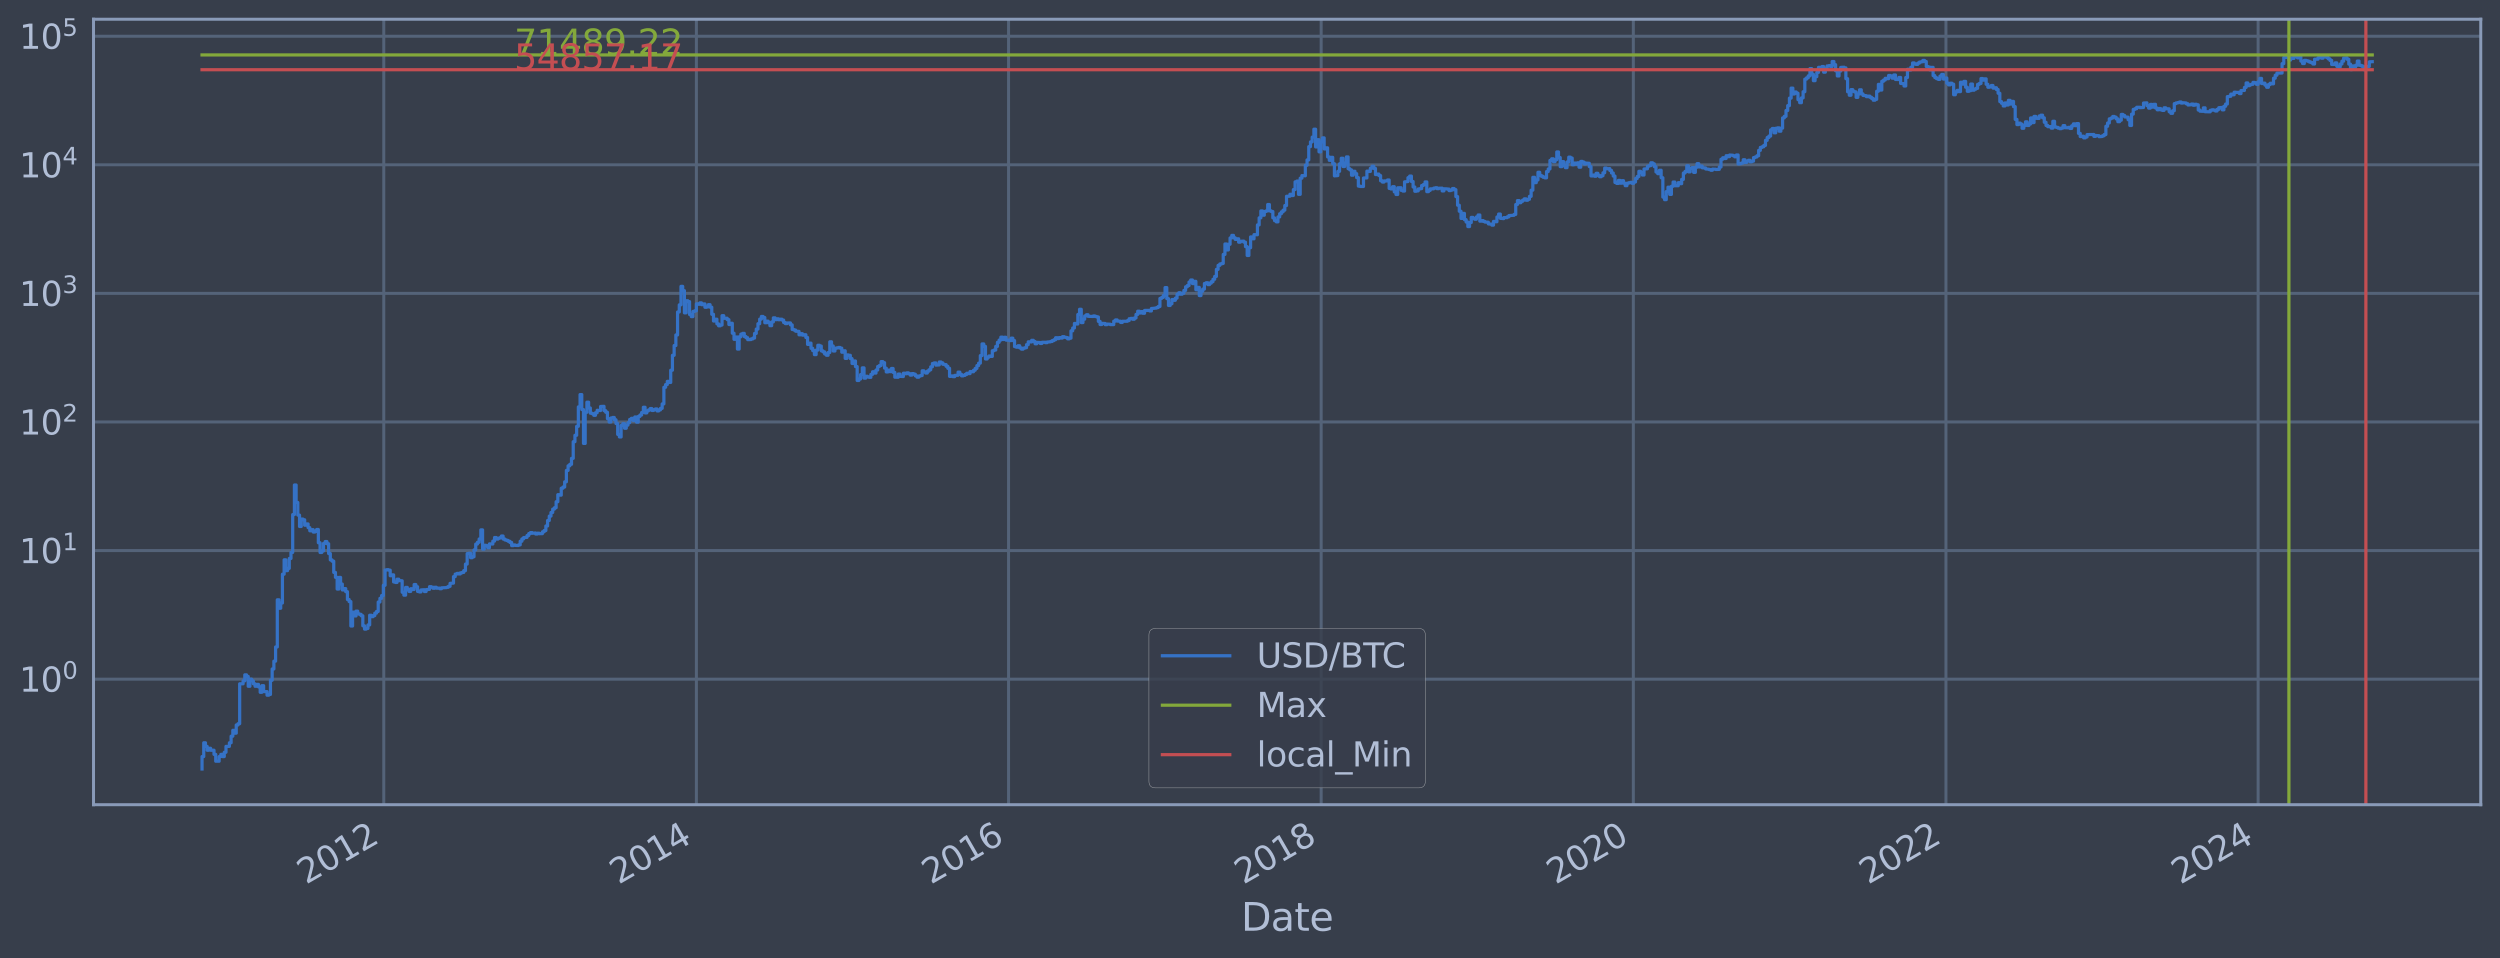 <?xml version="1.0" encoding="utf-8" standalone="no"?>
<!DOCTYPE svg PUBLIC "-//W3C//DTD SVG 1.1//EN"
  "http://www.w3.org/Graphics/SVG/1.1/DTD/svg11.dtd">
<svg xmlns:xlink="http://www.w3.org/1999/xlink" width="934.976pt" height="358.291pt" viewBox="0 0 934.976 358.291" xmlns="http://www.w3.org/2000/svg" version="1.1">
 <defs>
  <style type="text/css">*{stroke-linejoin: round; stroke-linecap: butt}</style>
 </defs>
 <g id="figure_1">
  <g id="patch_1">
   <path d="M 0 358.291 
L 934.976 358.291 
L 934.976 0 
L 0 0 
z
" style="fill: #373e4b"/>
  </g>
  <g id="axes_1">
   <g id="patch_2">
    <path d="M 34.976 300.96 
L 927.776 300.96 
L 927.776 7.2 
L 34.976 7.2 
z
" style="fill: #373e4b"/>
   </g>
   <g id="matplotlib.axis_1">
    <g id="xtick_1">
     <g id="line2d_1">
      <path d="M 143.529 300.96 
L 143.529 7.2 
" clip-path="url(#p65dc30f6a5)" style="fill: none; stroke: #546379; stroke-width: 1.12; stroke-linecap: square"/>
     </g>
     <g id="line2d_2"/>
     <g id="text_1">
      <!-- 2012 -->
      <g style="fill: #b1bed6" transform="translate(114.448 330.885) rotate(-30) scale(0.126 -0.126)">
       <defs>
        <path id="DejaVuSans-32" d="M 1228 531 
L 3431 531 
L 3431 0 
L 469 0 
L 469 531 
Q 828 903 1448 1529 
Q 2069 2156 2228 2338 
Q 2531 2678 2651 2914 
Q 2772 3150 2772 3378 
Q 2772 3750 2511 3984 
Q 2250 4219 1831 4219 
Q 1534 4219 1204 4116 
Q 875 4013 500 3803 
L 500 4441 
Q 881 4594 1212 4672 
Q 1544 4750 1819 4750 
Q 2544 4750 2975 4387 
Q 3406 4025 3406 3419 
Q 3406 3131 3298 2873 
Q 3191 2616 2906 2266 
Q 2828 2175 2409 1742 
Q 1991 1309 1228 531 
z
" transform="scale(0.016)"/>
        <path id="DejaVuSans-30" d="M 2034 4250 
Q 1547 4250 1301 3770 
Q 1056 3291 1056 2328 
Q 1056 1369 1301 889 
Q 1547 409 2034 409 
Q 2525 409 2770 889 
Q 3016 1369 3016 2328 
Q 3016 3291 2770 3770 
Q 2525 4250 2034 4250 
z
M 2034 4750 
Q 2819 4750 3233 4129 
Q 3647 3509 3647 2328 
Q 3647 1150 3233 529 
Q 2819 -91 2034 -91 
Q 1250 -91 836 529 
Q 422 1150 422 2328 
Q 422 3509 836 4129 
Q 1250 4750 2034 4750 
z
" transform="scale(0.016)"/>
        <path id="DejaVuSans-31" d="M 794 531 
L 1825 531 
L 1825 4091 
L 703 3866 
L 703 4441 
L 1819 4666 
L 2450 4666 
L 2450 531 
L 3481 531 
L 3481 0 
L 794 0 
L 794 531 
z
" transform="scale(0.016)"/>
       </defs>
       <use xlink:href="#DejaVuSans-32"/>
       <use xlink:href="#DejaVuSans-30" x="63.623"/>
       <use xlink:href="#DejaVuSans-31" x="127.246"/>
       <use xlink:href="#DejaVuSans-32" x="190.869"/>
      </g>
     </g>
    </g>
    <g id="xtick_2">
     <g id="line2d_3">
      <path d="M 260.44 300.96 
L 260.44 7.2 
" clip-path="url(#p65dc30f6a5)" style="fill: none; stroke: #546379; stroke-width: 1.12; stroke-linecap: square"/>
     </g>
     <g id="line2d_4"/>
     <g id="text_2">
      <!-- 2014 -->
      <g style="fill: #b1bed6" transform="translate(231.359 330.885) rotate(-30) scale(0.126 -0.126)">
       <defs>
        <path id="DejaVuSans-34" d="M 2419 4116 
L 825 1625 
L 2419 1625 
L 2419 4116 
z
M 2253 4666 
L 3047 4666 
L 3047 1625 
L 3713 1625 
L 3713 1100 
L 3047 1100 
L 3047 0 
L 2419 0 
L 2419 1100 
L 313 1100 
L 313 1709 
L 2253 4666 
z
" transform="scale(0.016)"/>
       </defs>
       <use xlink:href="#DejaVuSans-32"/>
       <use xlink:href="#DejaVuSans-30" x="63.623"/>
       <use xlink:href="#DejaVuSans-31" x="127.246"/>
       <use xlink:href="#DejaVuSans-34" x="190.869"/>
      </g>
     </g>
    </g>
    <g id="xtick_3">
     <g id="line2d_5">
      <path d="M 377.19 300.96 
L 377.19 7.2 
" clip-path="url(#p65dc30f6a5)" style="fill: none; stroke: #546379; stroke-width: 1.12; stroke-linecap: square"/>
     </g>
     <g id="line2d_6"/>
     <g id="text_3">
      <!-- 2016 -->
      <g style="fill: #b1bed6" transform="translate(348.109 330.885) rotate(-30) scale(0.126 -0.126)">
       <defs>
        <path id="DejaVuSans-36" d="M 2113 2584 
Q 1688 2584 1439 2293 
Q 1191 2003 1191 1497 
Q 1191 994 1439 701 
Q 1688 409 2113 409 
Q 2538 409 2786 701 
Q 3034 994 3034 1497 
Q 3034 2003 2786 2293 
Q 2538 2584 2113 2584 
z
M 3366 4563 
L 3366 3988 
Q 3128 4100 2886 4159 
Q 2644 4219 2406 4219 
Q 1781 4219 1451 3797 
Q 1122 3375 1075 2522 
Q 1259 2794 1537 2939 
Q 1816 3084 2150 3084 
Q 2853 3084 3261 2657 
Q 3669 2231 3669 1497 
Q 3669 778 3244 343 
Q 2819 -91 2113 -91 
Q 1303 -91 875 529 
Q 447 1150 447 2328 
Q 447 3434 972 4092 
Q 1497 4750 2381 4750 
Q 2619 4750 2861 4703 
Q 3103 4656 3366 4563 
z
" transform="scale(0.016)"/>
       </defs>
       <use xlink:href="#DejaVuSans-32"/>
       <use xlink:href="#DejaVuSans-30" x="63.623"/>
       <use xlink:href="#DejaVuSans-31" x="127.246"/>
       <use xlink:href="#DejaVuSans-36" x="190.869"/>
      </g>
     </g>
    </g>
    <g id="xtick_4">
     <g id="line2d_7">
      <path d="M 494.101 300.96 
L 494.101 7.2 
" clip-path="url(#p65dc30f6a5)" style="fill: none; stroke: #546379; stroke-width: 1.12; stroke-linecap: square"/>
     </g>
     <g id="line2d_8"/>
     <g id="text_4">
      <!-- 2018 -->
      <g style="fill: #b1bed6" transform="translate(465.02 330.885) rotate(-30) scale(0.126 -0.126)">
       <defs>
        <path id="DejaVuSans-38" d="M 2034 2216 
Q 1584 2216 1326 1975 
Q 1069 1734 1069 1313 
Q 1069 891 1326 650 
Q 1584 409 2034 409 
Q 2484 409 2743 651 
Q 3003 894 3003 1313 
Q 3003 1734 2745 1975 
Q 2488 2216 2034 2216 
z
M 1403 2484 
Q 997 2584 770 2862 
Q 544 3141 544 3541 
Q 544 4100 942 4425 
Q 1341 4750 2034 4750 
Q 2731 4750 3128 4425 
Q 3525 4100 3525 3541 
Q 3525 3141 3298 2862 
Q 3072 2584 2669 2484 
Q 3125 2378 3379 2068 
Q 3634 1759 3634 1313 
Q 3634 634 3220 271 
Q 2806 -91 2034 -91 
Q 1263 -91 848 271 
Q 434 634 434 1313 
Q 434 1759 690 2068 
Q 947 2378 1403 2484 
z
M 1172 3481 
Q 1172 3119 1398 2916 
Q 1625 2713 2034 2713 
Q 2441 2713 2670 2916 
Q 2900 3119 2900 3481 
Q 2900 3844 2670 4047 
Q 2441 4250 2034 4250 
Q 1625 4250 1398 4047 
Q 1172 3844 1172 3481 
z
" transform="scale(0.016)"/>
       </defs>
       <use xlink:href="#DejaVuSans-32"/>
       <use xlink:href="#DejaVuSans-30" x="63.623"/>
       <use xlink:href="#DejaVuSans-31" x="127.246"/>
       <use xlink:href="#DejaVuSans-38" x="190.869"/>
      </g>
     </g>
    </g>
    <g id="xtick_5">
     <g id="line2d_9">
      <path d="M 610.851 300.96 
L 610.851 7.2 
" clip-path="url(#p65dc30f6a5)" style="fill: none; stroke: #546379; stroke-width: 1.12; stroke-linecap: square"/>
     </g>
     <g id="line2d_10"/>
     <g id="text_5">
      <!-- 2020 -->
      <g style="fill: #b1bed6" transform="translate(581.77 330.885) rotate(-30) scale(0.126 -0.126)">
       <use xlink:href="#DejaVuSans-32"/>
       <use xlink:href="#DejaVuSans-30" x="63.623"/>
       <use xlink:href="#DejaVuSans-32" x="127.246"/>
       <use xlink:href="#DejaVuSans-30" x="190.869"/>
      </g>
     </g>
    </g>
    <g id="xtick_6">
     <g id="line2d_11">
      <path d="M 727.762 300.96 
L 727.762 7.2 
" clip-path="url(#p65dc30f6a5)" style="fill: none; stroke: #546379; stroke-width: 1.12; stroke-linecap: square"/>
     </g>
     <g id="line2d_12"/>
     <g id="text_6">
      <!-- 2022 -->
      <g style="fill: #b1bed6" transform="translate(698.681 330.885) rotate(-30) scale(0.126 -0.126)">
       <use xlink:href="#DejaVuSans-32"/>
       <use xlink:href="#DejaVuSans-30" x="63.623"/>
       <use xlink:href="#DejaVuSans-32" x="127.246"/>
       <use xlink:href="#DejaVuSans-32" x="190.869"/>
      </g>
     </g>
    </g>
    <g id="xtick_7">
     <g id="line2d_13">
      <path d="M 844.512 300.96 
L 844.512 7.2 
" clip-path="url(#p65dc30f6a5)" style="fill: none; stroke: #546379; stroke-width: 1.12; stroke-linecap: square"/>
     </g>
     <g id="line2d_14"/>
     <g id="text_7">
      <!-- 2024 -->
      <g style="fill: #b1bed6" transform="translate(815.431 330.885) rotate(-30) scale(0.126 -0.126)">
       <use xlink:href="#DejaVuSans-32"/>
       <use xlink:href="#DejaVuSans-30" x="63.623"/>
       <use xlink:href="#DejaVuSans-32" x="127.246"/>
       <use xlink:href="#DejaVuSans-34" x="190.869"/>
      </g>
     </g>
    </g>
    <g id="text_8">
     <!-- Date -->
     <g style="fill: #b1bed6" transform="translate(464.167 348.096) scale(0.144 -0.144)">
      <defs>
       <path id="DejaVuSans-44" d="M 1259 4147 
L 1259 519 
L 2022 519 
Q 2988 519 3436 956 
Q 3884 1394 3884 2338 
Q 3884 3275 3436 3711 
Q 2988 4147 2022 4147 
L 1259 4147 
z
M 628 4666 
L 1925 4666 
Q 3281 4666 3915 4102 
Q 4550 3538 4550 2338 
Q 4550 1131 3912 565 
Q 3275 0 1925 0 
L 628 0 
L 628 4666 
z
" transform="scale(0.016)"/>
       <path id="DejaVuSans-61" d="M 2194 1759 
Q 1497 1759 1228 1600 
Q 959 1441 959 1056 
Q 959 750 1161 570 
Q 1363 391 1709 391 
Q 2188 391 2477 730 
Q 2766 1069 2766 1631 
L 2766 1759 
L 2194 1759 
z
M 3341 1997 
L 3341 0 
L 2766 0 
L 2766 531 
Q 2569 213 2275 61 
Q 1981 -91 1556 -91 
Q 1019 -91 701 211 
Q 384 513 384 1019 
Q 384 1609 779 1909 
Q 1175 2209 1959 2209 
L 2766 2209 
L 2766 2266 
Q 2766 2663 2505 2880 
Q 2244 3097 1772 3097 
Q 1472 3097 1187 3025 
Q 903 2953 641 2809 
L 641 3341 
Q 956 3463 1253 3523 
Q 1550 3584 1831 3584 
Q 2591 3584 2966 3190 
Q 3341 2797 3341 1997 
z
" transform="scale(0.016)"/>
       <path id="DejaVuSans-74" d="M 1172 4494 
L 1172 3500 
L 2356 3500 
L 2356 3053 
L 1172 3053 
L 1172 1153 
Q 1172 725 1289 603 
Q 1406 481 1766 481 
L 2356 481 
L 2356 0 
L 1766 0 
Q 1100 0 847 248 
Q 594 497 594 1153 
L 594 3053 
L 172 3053 
L 172 3500 
L 594 3500 
L 594 4494 
L 1172 4494 
z
" transform="scale(0.016)"/>
       <path id="DejaVuSans-65" d="M 3597 1894 
L 3597 1613 
L 953 1613 
Q 991 1019 1311 708 
Q 1631 397 2203 397 
Q 2534 397 2845 478 
Q 3156 559 3463 722 
L 3463 178 
Q 3153 47 2828 -22 
Q 2503 -91 2169 -91 
Q 1331 -91 842 396 
Q 353 884 353 1716 
Q 353 2575 817 3079 
Q 1281 3584 2069 3584 
Q 2775 3584 3186 3129 
Q 3597 2675 3597 1894 
z
M 3022 2063 
Q 3016 2534 2758 2815 
Q 2500 3097 2075 3097 
Q 1594 3097 1305 2825 
Q 1016 2553 972 2059 
L 3022 2063 
z
" transform="scale(0.016)"/>
      </defs>
      <use xlink:href="#DejaVuSans-44"/>
      <use xlink:href="#DejaVuSans-61" x="77.002"/>
      <use xlink:href="#DejaVuSans-74" x="138.281"/>
      <use xlink:href="#DejaVuSans-65" x="177.49"/>
     </g>
    </g>
   </g>
   <g id="matplotlib.axis_2">
    <g id="ytick_1">
     <g id="line2d_15">
      <path d="M 34.976 253.994 
L 927.776 253.994 
" clip-path="url(#p65dc30f6a5)" style="fill: none; stroke: #546379; stroke-width: 1.12; stroke-linecap: square"/>
     </g>
     <g id="line2d_16"/>
     <g id="text_9">
      <!-- $\mathdefault{10^{0}}$ -->
      <g style="fill: #b1bed6" transform="translate(7.2 258.781) scale(0.126 -0.126)">
       <use xlink:href="#DejaVuSans-31" transform="translate(0 0.766)"/>
       <use xlink:href="#DejaVuSans-30" transform="translate(63.623 0.766)"/>
       <use xlink:href="#DejaVuSans-30" transform="translate(128.203 39.047) scale(0.7)"/>
      </g>
     </g>
    </g>
    <g id="ytick_2">
     <g id="line2d_17">
      <path d="M 34.976 205.904 
L 927.776 205.904 
" clip-path="url(#p65dc30f6a5)" style="fill: none; stroke: #546379; stroke-width: 1.12; stroke-linecap: square"/>
     </g>
     <g id="line2d_18"/>
     <g id="text_10">
      <!-- $\mathdefault{10^{1}}$ -->
      <g style="fill: #b1bed6" transform="translate(7.2 210.691) scale(0.126 -0.126)">
       <use xlink:href="#DejaVuSans-31" transform="translate(0 0.684)"/>
       <use xlink:href="#DejaVuSans-30" transform="translate(63.623 0.684)"/>
       <use xlink:href="#DejaVuSans-31" transform="translate(128.203 38.966) scale(0.7)"/>
      </g>
     </g>
    </g>
    <g id="ytick_3">
     <g id="line2d_19">
      <path d="M 34.976 157.813 
L 927.776 157.813 
" clip-path="url(#p65dc30f6a5)" style="fill: none; stroke: #546379; stroke-width: 1.12; stroke-linecap: square"/>
     </g>
     <g id="line2d_20"/>
     <g id="text_11">
      <!-- $\mathdefault{10^{2}}$ -->
      <g style="fill: #b1bed6" transform="translate(7.2 162.601) scale(0.126 -0.126)">
       <use xlink:href="#DejaVuSans-31" transform="translate(0 0.766)"/>
       <use xlink:href="#DejaVuSans-30" transform="translate(63.623 0.766)"/>
       <use xlink:href="#DejaVuSans-32" transform="translate(128.203 39.047) scale(0.7)"/>
      </g>
     </g>
    </g>
    <g id="ytick_4">
     <g id="line2d_21">
      <path d="M 34.976 109.723 
L 927.776 109.723 
" clip-path="url(#p65dc30f6a5)" style="fill: none; stroke: #546379; stroke-width: 1.12; stroke-linecap: square"/>
     </g>
     <g id="line2d_22"/>
     <g id="text_12">
      <!-- $\mathdefault{10^{3}}$ -->
      <g style="fill: #b1bed6" transform="translate(7.2 114.51) scale(0.126 -0.126)">
       <defs>
        <path id="DejaVuSans-33" d="M 2597 2516 
Q 3050 2419 3304 2112 
Q 3559 1806 3559 1356 
Q 3559 666 3084 287 
Q 2609 -91 1734 -91 
Q 1441 -91 1130 -33 
Q 819 25 488 141 
L 488 750 
Q 750 597 1062 519 
Q 1375 441 1716 441 
Q 2309 441 2620 675 
Q 2931 909 2931 1356 
Q 2931 1769 2642 2001 
Q 2353 2234 1838 2234 
L 1294 2234 
L 1294 2753 
L 1863 2753 
Q 2328 2753 2575 2939 
Q 2822 3125 2822 3475 
Q 2822 3834 2567 4026 
Q 2313 4219 1838 4219 
Q 1578 4219 1281 4162 
Q 984 4106 628 3988 
L 628 4550 
Q 988 4650 1302 4700 
Q 1616 4750 1894 4750 
Q 2613 4750 3031 4423 
Q 3450 4097 3450 3541 
Q 3450 3153 3228 2886 
Q 3006 2619 2597 2516 
z
" transform="scale(0.016)"/>
       </defs>
       <use xlink:href="#DejaVuSans-31" transform="translate(0 0.766)"/>
       <use xlink:href="#DejaVuSans-30" transform="translate(63.623 0.766)"/>
       <use xlink:href="#DejaVuSans-33" transform="translate(128.203 39.047) scale(0.7)"/>
      </g>
     </g>
    </g>
    <g id="ytick_5">
     <g id="line2d_23">
      <path d="M 34.976 61.633 
L 927.776 61.633 
" clip-path="url(#p65dc30f6a5)" style="fill: none; stroke: #546379; stroke-width: 1.12; stroke-linecap: square"/>
     </g>
     <g id="line2d_24"/>
     <g id="text_13">
      <!-- $\mathdefault{10^{4}}$ -->
      <g style="fill: #b1bed6" transform="translate(7.2 66.42) scale(0.126 -0.126)">
       <use xlink:href="#DejaVuSans-31" transform="translate(0 0.684)"/>
       <use xlink:href="#DejaVuSans-30" transform="translate(63.623 0.684)"/>
       <use xlink:href="#DejaVuSans-34" transform="translate(128.203 38.966) scale(0.7)"/>
      </g>
     </g>
    </g>
    <g id="ytick_6">
     <g id="line2d_25">
      <path d="M 34.976 13.543 
L 927.776 13.543 
" clip-path="url(#p65dc30f6a5)" style="fill: none; stroke: #546379; stroke-width: 1.12; stroke-linecap: square"/>
     </g>
     <g id="line2d_26"/>
     <g id="text_14">
      <!-- $\mathdefault{10^{5}}$ -->
      <g style="fill: #b1bed6" transform="translate(7.2 18.33) scale(0.126 -0.126)">
       <defs>
        <path id="DejaVuSans-35" d="M 691 4666 
L 3169 4666 
L 3169 4134 
L 1269 4134 
L 1269 2991 
Q 1406 3038 1543 3061 
Q 1681 3084 1819 3084 
Q 2600 3084 3056 2656 
Q 3513 2228 3513 1497 
Q 3513 744 3044 326 
Q 2575 -91 1722 -91 
Q 1428 -91 1123 -41 
Q 819 9 494 109 
L 494 744 
Q 775 591 1075 516 
Q 1375 441 1709 441 
Q 2250 441 2565 725 
Q 2881 1009 2881 1497 
Q 2881 1984 2565 2268 
Q 2250 2553 1709 2553 
Q 1456 2553 1204 2497 
Q 953 2441 691 2322 
L 691 4666 
z
" transform="scale(0.016)"/>
       </defs>
       <use xlink:href="#DejaVuSans-31" transform="translate(0 0.684)"/>
       <use xlink:href="#DejaVuSans-30" transform="translate(63.623 0.684)"/>
       <use xlink:href="#DejaVuSans-35" transform="translate(128.203 38.966) scale(0.7)"/>
      </g>
     </g>
    </g>
    <g id="ytick_7">
     <g id="line2d_27"/>
    </g>
    <g id="ytick_8">
     <g id="line2d_28"/>
    </g>
    <g id="ytick_9">
     <g id="line2d_29"/>
    </g>
    <g id="ytick_10">
     <g id="line2d_30"/>
    </g>
    <g id="ytick_11">
     <g id="line2d_31"/>
    </g>
    <g id="ytick_12">
     <g id="line2d_32"/>
    </g>
    <g id="ytick_13">
     <g id="line2d_33"/>
    </g>
    <g id="ytick_14">
     <g id="line2d_34"/>
    </g>
    <g id="ytick_15">
     <g id="line2d_35"/>
    </g>
    <g id="ytick_16">
     <g id="line2d_36"/>
    </g>
    <g id="ytick_17">
     <g id="line2d_37"/>
    </g>
    <g id="ytick_18">
     <g id="line2d_38"/>
    </g>
    <g id="ytick_19">
     <g id="line2d_39"/>
    </g>
    <g id="ytick_20">
     <g id="line2d_40"/>
    </g>
    <g id="ytick_21">
     <g id="line2d_41"/>
    </g>
    <g id="ytick_22">
     <g id="line2d_42"/>
    </g>
    <g id="ytick_23">
     <g id="line2d_43"/>
    </g>
    <g id="ytick_24">
     <g id="line2d_44"/>
    </g>
    <g id="ytick_25">
     <g id="line2d_45"/>
    </g>
    <g id="ytick_26">
     <g id="line2d_46"/>
    </g>
    <g id="ytick_27">
     <g id="line2d_47"/>
    </g>
    <g id="ytick_28">
     <g id="line2d_48"/>
    </g>
    <g id="ytick_29">
     <g id="line2d_49"/>
    </g>
    <g id="ytick_30">
     <g id="line2d_50"/>
    </g>
    <g id="ytick_31">
     <g id="line2d_51"/>
    </g>
    <g id="ytick_32">
     <g id="line2d_52"/>
    </g>
    <g id="ytick_33">
     <g id="line2d_53"/>
    </g>
    <g id="ytick_34">
     <g id="line2d_54"/>
    </g>
    <g id="ytick_35">
     <g id="line2d_55"/>
    </g>
    <g id="ytick_36">
     <g id="line2d_56"/>
    </g>
    <g id="ytick_37">
     <g id="line2d_57"/>
    </g>
    <g id="ytick_38">
     <g id="line2d_58"/>
    </g>
    <g id="ytick_39">
     <g id="line2d_59"/>
    </g>
    <g id="ytick_40">
     <g id="line2d_60"/>
    </g>
    <g id="ytick_41">
     <g id="line2d_61"/>
    </g>
    <g id="ytick_42">
     <g id="line2d_62"/>
    </g>
    <g id="ytick_43">
     <g id="line2d_63"/>
    </g>
    <g id="ytick_44">
     <g id="line2d_64"/>
    </g>
    <g id="ytick_45">
     <g id="line2d_65"/>
    </g>
    <g id="ytick_46">
     <g id="line2d_66"/>
    </g>
    <g id="ytick_47">
     <g id="line2d_67"/>
    </g>
    <g id="ytick_48">
     <g id="line2d_68"/>
    </g>
    <g id="ytick_49">
     <g id="line2d_69"/>
    </g>
    <g id="ytick_50">
     <g id="line2d_70"/>
    </g>
    <g id="ytick_51">
     <g id="line2d_71"/>
    </g>
    <g id="ytick_52">
     <g id="line2d_72"/>
    </g>
    <g id="ytick_53">
     <g id="line2d_73"/>
    </g>
    <g id="ytick_54">
     <g id="line2d_74"/>
    </g>
   </g>
   <g id="line2d_75">
    <path d="M 75.558 287.607 
L 75.558 282.947 
L 76.198 282.947 
L 76.198 277.791 
L 76.837 277.791 
L 76.837 279.139 
L 77.477 279.139 
L 77.477 280.58 
L 78.117 280.58 
L 78.117 279.847 
L 78.756 279.847 
L 78.756 280.58 
L 80.036 280.58 
L 80.036 282.128 
L 80.676 282.128 
L 80.676 284.688 
L 81.955 284.688 
L 81.955 282.947 
L 82.595 282.947 
L 82.595 282.128 
L 83.235 282.128 
L 83.235 282.947 
L 83.874 282.947 
L 83.874 281.34 
L 84.514 281.34 
L 84.514 279.139 
L 85.793 279.139 
L 85.793 277.791 
L 86.433 277.791 
L 86.433 275.331 
L 87.073 275.331 
L 87.073 273.131 
L 87.713 273.131 
L 87.713 274.202 
L 88.352 274.202 
L 88.352 271.14 
L 88.992 271.14 
L 88.992 270.671 
L 89.632 270.671 
L 89.632 255.735 
L 90.911 255.735 
L 90.911 254.63 
L 91.551 254.63 
L 91.551 252.386 
L 92.191 252.386 
L 92.191 252.975 
L 92.831 252.975 
L 92.831 256.664 
L 93.47 256.664 
L 93.47 253.994 
L 94.11 253.994 
L 94.11 254.63 
L 94.75 254.63 
L 94.75 255.735 
L 95.389 255.735 
L 95.389 256.664 
L 96.029 256.664 
L 96.029 255.963 
L 96.669 255.963 
L 96.669 256.902 
L 97.309 256.902 
L 97.309 258.917 
L 97.948 258.917 
L 97.948 256.428 
L 98.588 256.428 
L 98.588 258.654 
L 99.868 258.654 
L 99.868 260.002 
L 100.507 260.002 
L 100.507 259.725 
L 101.147 259.725 
L 101.147 254.416 
L 101.787 254.416 
L 101.787 250.186 
L 102.426 250.186 
L 102.426 247.267 
L 103.066 247.267 
L 103.066 241.951 
L 103.706 241.951 
L 103.706 224.322 
L 104.346 224.322 
L 104.346 227.474 
L 104.985 227.474 
L 104.985 225.516 
L 105.625 225.516 
L 105.625 214.741 
L 106.265 214.741 
L 106.265 209.372 
L 106.905 209.372 
L 106.905 213.413 
L 107.544 213.413 
L 107.544 212.562 
L 108.184 212.562 
L 108.184 208.86 
L 108.824 208.86 
L 108.824 206.604 
L 109.463 206.604 
L 109.463 192.443 
L 110.103 192.443 
L 110.103 181.39 
L 110.743 181.39 
L 110.743 187.917 
L 111.383 187.917 
L 111.383 192.642 
L 112.022 192.642 
L 112.022 196.899 
L 112.662 196.899 
L 112.662 194.121 
L 113.302 194.121 
L 113.302 194.396 
L 113.942 194.396 
L 113.942 196.43 
L 114.581 196.43 
L 114.581 195.957 
L 115.221 195.957 
L 115.221 197.338 
L 115.861 197.338 
L 115.861 198.507 
L 116.5 198.507 
L 116.5 198.086 
L 117.14 198.086 
L 117.14 198.981 
L 117.78 198.981 
L 117.78 198.728 
L 118.42 198.728 
L 118.42 198.028 
L 119.059 198.028 
L 119.059 202.985 
L 119.699 202.985 
L 119.699 206.626 
L 120.339 206.626 
L 120.339 206.05 
L 120.979 206.05 
L 120.979 203.24 
L 121.618 203.24 
L 121.618 202.535 
L 122.258 202.535 
L 122.258 203.351 
L 122.898 203.351 
L 122.898 207.019 
L 123.538 207.019 
L 123.538 209.396 
L 124.177 209.396 
L 124.177 209.871 
L 124.817 209.871 
L 124.817 214.081 
L 125.457 214.081 
L 125.457 215.921 
L 126.096 215.921 
L 126.096 220.297 
L 126.736 220.297 
L 126.736 215.955 
L 127.376 215.955 
L 127.376 218.428 
L 128.016 218.428 
L 128.016 220.632 
L 128.655 220.632 
L 128.655 220.131 
L 129.295 220.131 
L 129.295 221.276 
L 129.935 221.276 
L 129.935 224.221 
L 130.575 224.221 
L 130.575 224.988 
L 131.214 224.988 
L 131.214 234.118 
L 131.854 234.118 
L 131.854 228.932 
L 132.494 228.932 
L 132.494 230.364 
L 133.133 230.364 
L 133.133 228.558 
L 133.773 228.558 
L 133.773 229.571 
L 134.413 229.571 
L 134.413 229.766 
L 135.053 229.766 
L 135.053 230.297 
L 135.692 230.297 
L 135.692 234.038 
L 136.332 234.038 
L 136.332 235.279 
L 136.972 235.279 
L 136.972 235.024 
L 137.612 235.024 
L 137.612 233.719 
L 138.251 233.719 
L 138.251 230.096 
L 138.891 230.096 
L 138.891 230.635 
L 139.531 230.635 
L 139.531 230.23 
L 140.17 230.23 
L 140.17 229.313 
L 140.81 229.313 
L 140.81 228.682 
L 141.45 228.682 
L 141.45 225.145 
L 142.09 225.145 
L 142.09 223.774 
L 142.729 223.774 
L 142.729 222.72 
L 143.369 222.72 
L 143.369 218.889 
L 144.009 218.889 
L 144.009 213.175 
L 144.649 213.175 
L 144.649 213.057 
L 145.288 213.057 
L 145.288 213.234 
L 145.928 213.234 
L 145.928 215.323 
L 146.568 215.323 
L 146.568 214.997 
L 147.208 214.997 
L 147.208 217.644 
L 147.847 217.644 
L 147.847 217.828 
L 148.487 217.828 
L 148.487 216.607 
L 149.127 216.607 
L 149.127 217.137 
L 150.406 217.208 
L 150.406 221.495 
L 151.046 221.495 
L 151.046 222.581 
L 151.686 222.581 
L 151.686 219.682 
L 152.325 219.682 
L 152.325 220.464 
L 152.965 220.464 
L 152.965 221.189 
L 153.605 221.189 
L 153.605 220.172 
L 154.245 220.172 
L 154.245 220.464 
L 154.884 220.464 
L 154.884 218.619 
L 155.524 218.619 
L 155.524 219.441 
L 156.164 219.441 
L 156.164 221.189 
L 156.803 221.189 
L 156.803 221.364 
L 157.443 221.364 
L 157.443 220.632 
L 158.723 220.548 
L 158.723 221.233 
L 159.362 221.233 
L 159.362 220.506 
L 160.642 220.422 
L 160.642 219.401 
L 161.282 219.401 
L 161.282 219.601 
L 161.921 219.601 
L 161.921 220.008 
L 162.561 220.008 
L 162.561 219.642 
L 163.201 219.642 
L 163.201 219.967 
L 164.48 219.967 
L 164.48 220.172 
L 165.12 220.172 
L 165.12 219.844 
L 167.039 219.763 
L 167.039 219.642 
L 167.679 219.642 
L 167.679 219.282 
L 168.319 219.282 
L 168.319 218.163 
L 169.598 218.088 
L 169.598 215.653 
L 170.238 215.653 
L 170.238 214.709 
L 170.877 214.709 
L 170.877 214.456 
L 171.517 214.456 
L 171.517 214.645 
L 172.157 214.645 
L 172.157 214.237 
L 172.797 214.237 
L 172.797 214.081 
L 173.436 214.081 
L 173.436 213.413 
L 174.076 213.413 
L 174.076 210.959 
L 174.716 210.959 
L 174.716 207.041 
L 175.356 207.041 
L 175.356 206.909 
L 175.995 206.909 
L 175.995 208.573 
L 176.635 208.573 
L 176.635 208.22 
L 177.275 208.22 
L 177.275 205.654 
L 177.915 205.654 
L 177.915 203.481 
L 178.554 203.481 
L 178.554 202.804 
L 179.194 202.804 
L 179.194 201.58 
L 179.834 201.58 
L 179.834 198.172 
L 180.473 198.172 
L 180.473 205.368 
L 181.113 205.368 
L 181.113 203.932 
L 181.753 203.932 
L 181.753 204.085 
L 182.393 204.085 
L 182.393 204.845 
L 183.032 204.845 
L 183.032 203.407 
L 184.312 203.462 
L 184.312 202.376 
L 184.952 202.376 
L 184.952 201.027 
L 185.591 201.027 
L 185.591 201.614 
L 186.231 201.614 
L 186.231 201.31 
L 186.871 201.31 
L 186.871 201.11 
L 187.51 201.11 
L 187.51 200.472 
L 188.15 200.472 
L 188.15 201.58 
L 188.79 201.58 
L 188.79 201.922 
L 189.43 201.922 
L 189.43 202.131 
L 190.069 202.131 
L 190.069 202.447 
L 190.709 202.447 
L 190.709 202.876 
L 191.349 202.876 
L 191.349 204.046 
L 191.989 204.046 
L 191.989 203.799 
L 192.628 203.799 
L 192.628 203.97 
L 193.908 204.008 
L 193.908 203.781 
L 194.547 203.781 
L 194.547 202.411 
L 195.187 202.411 
L 195.187 201.546 
L 195.827 201.546 
L 195.827 201.044 
L 197.106 200.978 
L 197.106 200.28 
L 197.746 200.28 
L 197.746 199.559 
L 198.386 199.559 
L 198.386 199.177 
L 199.026 199.177 
L 199.026 199.436 
L 200.305 199.329 
L 200.305 199.713 
L 200.945 199.713 
L 200.945 199.405 
L 201.584 199.405 
L 201.584 199.605 
L 202.864 199.574 
L 202.864 198.891 
L 203.504 198.891 
L 203.504 198.419 
L 204.143 198.419 
L 204.143 196.71 
L 204.783 196.71 
L 204.783 194.662 
L 205.423 194.662 
L 205.423 193.01 
L 206.063 193.01 
L 206.063 191.658 
L 206.702 191.658 
L 206.702 190.408 
L 207.342 190.408 
L 207.342 189.887 
L 207.982 189.887 
L 207.982 187.645 
L 208.622 187.645 
L 208.622 185.005 
L 209.261 185.005 
L 209.261 185.175 
L 209.901 185.175 
L 209.901 182.6 
L 210.541 182.6 
L 210.541 182.14 
L 211.18 182.14 
L 211.18 180.192 
L 211.82 180.192 
L 211.82 175.931 
L 212.46 175.931 
L 212.46 174.214 
L 213.1 174.214 
L 213.1 173.645 
L 213.739 173.645 
L 213.739 171.423 
L 214.379 171.423 
L 214.379 165.188 
L 215.019 165.188 
L 215.019 162.792 
L 215.659 162.792 
L 215.659 159.442 
L 216.298 159.442 
L 216.298 152.174 
L 216.938 152.174 
L 216.938 147.571 
L 217.578 147.571 
L 217.578 153.17 
L 218.217 153.17 
L 218.217 165.837 
L 218.857 165.837 
L 218.857 154.194 
L 219.497 154.194 
L 219.497 150.417 
L 220.137 150.417 
L 220.137 152.576 
L 220.776 152.576 
L 220.776 154.534 
L 221.416 154.534 
L 221.416 154.717 
L 222.056 154.717 
L 222.056 155.318 
L 222.696 155.318 
L 222.696 154.358 
L 223.335 154.358 
L 223.335 153.436 
L 224.615 153.541 
L 224.615 152.017 
L 225.894 151.968 
L 225.894 153.589 
L 226.534 153.589 
L 226.534 154.186 
L 227.174 154.186 
L 227.174 156.577 
L 227.813 156.577 
L 227.813 157.818 
L 228.453 157.818 
L 228.453 156.324 
L 229.093 156.324 
L 229.093 156.139 
L 229.733 156.139 
L 229.733 156.994 
L 230.372 156.994 
L 230.372 158.396 
L 231.012 158.396 
L 231.012 162.463 
L 231.652 162.463 
L 231.652 163.411 
L 232.292 163.411 
L 232.292 159.108 
L 232.931 159.108 
L 232.931 158.439 
L 233.571 158.439 
L 233.571 160.156 
L 234.211 160.156 
L 234.211 158.993 
L 234.85 158.993 
L 234.85 158.087 
L 235.49 158.087 
L 235.49 156.87 
L 236.13 156.87 
L 236.13 156.455 
L 236.77 156.455 
L 236.77 157.237 
L 237.409 157.237 
L 237.409 155.947 
L 238.049 155.947 
L 238.049 157.874 
L 238.689 157.874 
L 238.689 155.741 
L 239.329 155.741 
L 239.329 155.209 
L 239.968 155.209 
L 239.968 154.268 
L 240.608 154.268 
L 240.608 152.319 
L 241.248 152.319 
L 241.248 154.426 
L 241.887 154.426 
L 241.887 153.657 
L 242.527 153.657 
L 242.527 153.312 
L 243.167 153.312 
L 243.167 152.802 
L 243.807 152.802 
L 243.807 153.502 
L 244.446 153.502 
L 244.446 153.212 
L 245.086 153.212 
L 245.086 152.945 
L 245.726 152.945 
L 245.726 153.671 
L 246.366 153.671 
L 246.366 153.301 
L 247.005 153.301 
L 247.005 152.725 
L 247.645 152.725 
L 247.645 151.058 
L 248.285 151.058 
L 248.285 144.839 
L 248.924 144.839 
L 248.924 143.83 
L 249.564 143.83 
L 249.564 142.629 
L 250.204 142.629 
L 250.204 143.026 
L 250.844 143.026 
L 250.844 138.461 
L 251.483 138.461 
L 251.483 132.878 
L 252.123 132.878 
L 252.123 129.229 
L 252.763 129.229 
L 252.763 125.271 
L 253.403 125.271 
L 253.403 116.678 
L 254.042 116.678 
L 254.042 114.007 
L 254.682 114.007 
L 254.682 107.098 
L 255.322 107.098 
L 255.322 108.7 
L 255.961 108.7 
L 255.961 116.997 
L 256.601 116.997 
L 256.601 112.467 
L 257.241 112.467 
L 257.241 112.801 
L 257.881 112.801 
L 257.881 117.616 
L 258.52 117.616 
L 258.52 118.402 
L 259.16 118.402 
L 259.16 116.469 
L 259.8 116.469 
L 259.8 116.239 
L 260.44 116.239 
L 260.44 113.647 
L 261.079 113.647 
L 261.079 113.784 
L 261.719 113.784 
L 261.719 113.265 
L 262.359 113.265 
L 262.359 113.941 
L 262.999 113.941 
L 262.999 113.67 
L 263.638 113.67 
L 263.638 114.912 
L 264.278 114.912 
L 264.278 114.763 
L 264.918 114.763 
L 264.918 113.943 
L 265.557 113.943 
L 265.557 114.886 
L 266.197 114.886 
L 266.197 117.553 
L 266.837 117.553 
L 266.837 120.047 
L 267.477 120.047 
L 267.477 119.374 
L 268.116 119.374 
L 268.116 121.118 
L 268.756 121.118 
L 268.756 121.851 
L 269.396 121.851 
L 269.396 121.556 
L 270.036 121.556 
L 270.036 118.066 
L 270.675 118.066 
L 270.675 119.047 
L 271.955 119.011 
L 271.955 119.549 
L 272.594 119.549 
L 272.594 121.358 
L 273.234 121.358 
L 273.234 120.893 
L 273.874 120.893 
L 273.874 124.622 
L 274.514 124.622 
L 274.514 126.912 
L 275.153 126.912 
L 275.153 126.032 
L 275.793 126.032 
L 275.793 130.545 
L 276.433 130.545 
L 276.433 125.958 
L 277.073 125.958 
L 277.073 124.961 
L 277.712 124.961 
L 277.712 124.685 
L 278.352 124.685 
L 278.352 125.874 
L 278.992 125.874 
L 278.992 126.306 
L 279.631 126.306 
L 279.631 127.025 
L 280.911 126.984 
L 280.911 126.754 
L 281.551 126.754 
L 281.551 126.441 
L 282.19 126.441 
L 282.19 124.702 
L 282.83 124.702 
L 282.83 123.066 
L 283.47 123.066 
L 283.47 121.064 
L 284.11 121.064 
L 284.11 119.35 
L 284.749 119.35 
L 284.749 118.355 
L 285.389 118.355 
L 285.389 118.759 
L 286.029 118.759 
L 286.029 120.688 
L 286.668 120.688 
L 286.668 120.115 
L 287.308 120.115 
L 287.308 120.709 
L 287.948 120.709 
L 287.948 121.805 
L 288.588 121.805 
L 288.588 120.392 
L 289.227 120.392 
L 289.227 118.87 
L 289.867 118.87 
L 289.867 119.561 
L 290.507 119.561 
L 290.507 119.241 
L 291.147 119.241 
L 291.147 119.571 
L 291.786 119.571 
L 291.786 119.373 
L 292.426 119.373 
L 292.426 119.693 
L 293.066 119.693 
L 293.066 120.613 
L 293.706 120.613 
L 293.706 121.027 
L 294.345 121.027 
L 294.345 120.796 
L 295.625 120.779 
L 295.625 121.5 
L 296.264 121.5 
L 296.264 123.226 
L 296.904 123.226 
L 296.904 123.428 
L 297.544 123.428 
L 297.544 123.867 
L 298.823 123.926 
L 298.823 125.212 
L 299.463 125.212 
L 299.463 124.797 
L 300.103 124.797 
L 300.103 125.344 
L 300.743 125.344 
L 300.743 125.187 
L 301.382 125.187 
L 301.382 126.22 
L 302.022 126.22 
L 302.022 128.8 
L 302.662 128.8 
L 302.662 128.335 
L 303.301 128.335 
L 303.301 130.271 
L 303.941 130.271 
L 303.941 131.125 
L 304.581 131.125 
L 304.581 132.623 
L 305.221 132.623 
L 305.221 130.948 
L 305.86 130.948 
L 305.86 129.132 
L 306.5 129.132 
L 306.5 129.419 
L 307.14 129.419 
L 307.14 131.224 
L 307.78 131.224 
L 307.78 131.596 
L 308.419 131.596 
L 308.419 132.391 
L 309.059 132.391 
L 309.059 132.864 
L 309.699 132.864 
L 309.699 131.833 
L 310.338 131.833 
L 310.338 127.832 
L 310.978 127.832 
L 310.978 129.396 
L 311.618 129.396 
L 311.618 131.267 
L 312.258 131.267 
L 312.258 130.232 
L 312.897 130.232 
L 312.897 130.098 
L 313.537 130.098 
L 313.537 129.953 
L 314.177 129.953 
L 314.177 130.205 
L 314.817 130.205 
L 314.817 131.722 
L 315.456 131.722 
L 315.456 131.189 
L 316.096 131.189 
L 316.096 134.032 
L 316.736 134.032 
L 316.736 132.753 
L 317.376 132.753 
L 317.376 132.882 
L 318.015 132.882 
L 318.015 134.117 
L 318.655 134.117 
L 318.655 135.933 
L 319.295 135.933 
L 319.295 135.009 
L 319.934 135.009 
L 319.934 137.094 
L 320.574 137.094 
L 320.574 142.297 
L 321.214 142.297 
L 321.214 141.729 
L 321.854 141.729 
L 321.854 140.084 
L 322.493 140.084 
L 322.493 137.577 
L 323.133 137.577 
L 323.133 141.418 
L 323.773 141.418 
L 323.773 140.719 
L 324.413 140.719 
L 324.413 140.977 
L 325.052 140.977 
L 325.052 141.126 
L 325.692 141.126 
L 325.692 140.013 
L 326.332 140.013 
L 326.332 139.032 
L 326.971 139.032 
L 326.971 139.534 
L 327.611 139.534 
L 327.611 138.386 
L 328.251 138.386 
L 328.251 137.065 
L 328.891 137.065 
L 328.891 136.686 
L 329.53 136.686 
L 329.53 135.227 
L 330.17 135.227 
L 330.17 135.629 
L 330.81 135.629 
L 330.81 137.689 
L 331.45 137.689 
L 331.45 139.098 
L 332.089 139.098 
L 332.089 138.431 
L 332.729 138.431 
L 332.729 138.972 
L 333.369 138.972 
L 333.369 137.816 
L 334.008 137.816 
L 334.008 139.27 
L 334.648 139.27 
L 334.648 141.063 
L 335.928 141.097 
L 335.928 139.893 
L 336.567 139.893 
L 336.567 140.758 
L 337.847 140.82 
L 337.847 139.575 
L 338.487 139.575 
L 338.487 139.778 
L 339.126 139.778 
L 339.126 139.447 
L 339.766 139.447 
L 339.766 139.759 
L 340.406 139.759 
L 340.406 140.291 
L 341.045 140.291 
L 341.045 139.725 
L 341.685 139.725 
L 341.685 139.941 
L 342.325 139.941 
L 342.325 140.569 
L 342.965 140.569 
L 342.965 141.075 
L 343.604 141.075 
L 343.604 140.632 
L 344.244 140.632 
L 344.244 140.454 
L 344.884 140.454 
L 344.884 138.678 
L 345.524 138.678 
L 345.524 139.12 
L 346.163 139.12 
L 346.163 139.512 
L 346.803 139.512 
L 346.803 138.796 
L 347.443 138.796 
L 347.443 138.289 
L 348.083 138.289 
L 348.083 137.183 
L 348.722 137.183 
L 348.722 135.946 
L 349.362 135.946 
L 349.362 135.727 
L 350.002 135.727 
L 350.002 136.554 
L 351.281 136.462 
L 351.281 135.375 
L 351.921 135.375 
L 351.921 135.689 
L 352.561 135.689 
L 352.561 136.226 
L 353.2 136.226 
L 353.2 136.36 
L 353.84 136.36 
L 353.84 136.993 
L 354.48 136.993 
L 354.48 137.743 
L 355.12 137.743 
L 355.12 140.761 
L 355.759 140.761 
L 355.759 140.588 
L 356.399 140.588 
L 356.399 140.867 
L 357.039 140.867 
L 357.039 140.395 
L 358.318 140.352 
L 358.318 139.166 
L 358.958 139.166 
L 358.958 139.993 
L 359.598 139.993 
L 359.598 140.57 
L 360.237 140.57 
L 360.237 140.403 
L 360.877 140.403 
L 360.877 140.058 
L 361.517 140.058 
L 361.517 139.604 
L 362.157 139.604 
L 362.157 139.724 
L 362.796 139.724 
L 362.796 138.946 
L 364.076 139.037 
L 364.076 138.471 
L 364.715 138.471 
L 364.715 137.774 
L 365.355 137.774 
L 365.355 136.735 
L 365.995 136.735 
L 365.995 135.816 
L 366.635 135.816 
L 366.635 132.994 
L 367.274 132.994 
L 367.274 128.627 
L 367.914 128.627 
L 367.914 129.549 
L 368.554 129.549 
L 368.554 134.253 
L 369.194 134.253 
L 369.194 133.588 
L 369.833 133.588 
L 369.833 133.139 
L 370.473 133.139 
L 370.473 133.295 
L 371.113 133.295 
L 371.113 131.177 
L 371.752 131.177 
L 371.752 130.912 
L 372.392 130.912 
L 372.392 129.553 
L 373.032 129.553 
L 373.032 128.017 
L 373.672 128.017 
L 373.672 127.186 
L 374.311 127.186 
L 374.311 126.097 
L 374.951 126.097 
L 374.951 126.948 
L 375.591 126.948 
L 375.591 126.147 
L 376.231 126.147 
L 376.231 127.194 
L 377.51 127.216 
L 377.51 127.386 
L 378.15 127.386 
L 378.15 126.473 
L 378.79 126.473 
L 378.79 127.372 
L 379.429 127.372 
L 379.429 129.632 
L 380.069 129.632 
L 380.069 129.849 
L 380.709 129.849 
L 380.709 129.3 
L 381.348 129.3 
L 381.348 130.119 
L 381.988 130.119 
L 381.988 130.576 
L 382.628 130.576 
L 382.628 130.208 
L 383.268 130.208 
L 383.268 130.041 
L 383.907 130.041 
L 383.907 128.902 
L 384.547 128.902 
L 384.547 127.842 
L 385.827 127.879 
L 385.827 127.273 
L 386.466 127.273 
L 386.466 127.717 
L 387.106 127.717 
L 387.106 128.565 
L 387.746 128.565 
L 387.746 128.041 
L 389.025 128.092 
L 389.025 128.449 
L 389.665 128.449 
L 389.665 128.022 
L 390.944 127.993 
L 390.944 128.155 
L 391.584 128.155 
L 391.584 127.916 
L 392.864 127.844 
L 392.864 127.711 
L 393.503 127.711 
L 393.503 127.377 
L 394.143 127.377 
L 394.143 127.063 
L 394.783 127.063 
L 394.783 126.312 
L 395.422 126.312 
L 395.422 126.62 
L 396.062 126.62 
L 396.062 126.262 
L 396.702 126.262 
L 396.702 126.43 
L 397.342 126.43 
L 397.342 125.911 
L 397.981 125.911 
L 397.981 126.132 
L 398.621 126.132 
L 398.621 126.258 
L 399.261 126.258 
L 399.261 126.718 
L 399.901 126.718 
L 399.901 126.461 
L 400.54 126.461 
L 400.54 123.733 
L 401.18 123.733 
L 401.18 122.67 
L 401.82 122.67 
L 401.82 120.967 
L 402.46 120.967 
L 402.46 121.174 
L 403.099 121.174 
L 403.099 117.619 
L 403.739 117.619 
L 403.739 115.677 
L 404.379 115.677 
L 404.379 120.644 
L 405.018 120.644 
L 405.018 119.367 
L 405.658 119.367 
L 405.658 118.151 
L 406.298 118.151 
L 406.298 117.717 
L 406.938 117.717 
L 406.938 118.307 
L 408.857 118.36 
L 408.857 118.166 
L 409.497 118.166 
L 409.497 118.355 
L 410.136 118.355 
L 410.136 118.543 
L 410.776 118.543 
L 410.776 120.199 
L 411.416 120.199 
L 411.416 121.364 
L 412.055 121.364 
L 412.055 120.922 
L 413.335 120.98 
L 413.335 121.43 
L 413.975 121.43 
L 413.975 121.2 
L 415.254 121.254 
L 415.254 121.408 
L 416.534 121.39 
L 416.534 120.11 
L 417.173 120.11 
L 417.173 119.652 
L 417.813 119.652 
L 417.813 120.081 
L 419.092 120.139 
L 419.092 120.599 
L 419.732 120.599 
L 419.732 120.157 
L 421.651 120.144 
L 421.651 119.895 
L 422.291 119.895 
L 422.291 119.203 
L 422.931 119.203 
L 422.931 119.078 
L 423.571 119.078 
L 423.571 119.41 
L 424.21 119.41 
L 424.21 118.916 
L 424.85 118.916 
L 424.85 117.597 
L 425.49 117.597 
L 425.49 116.394 
L 426.129 116.394 
L 426.129 117.069 
L 426.769 117.069 
L 426.769 116.541 
L 427.409 116.541 
L 427.409 117.161 
L 428.049 117.161 
L 428.049 116.101 
L 429.968 116.095 
L 429.968 116.296 
L 430.608 116.296 
L 430.608 115.374 
L 431.887 115.278 
L 431.887 115.231 
L 432.527 115.231 
L 432.527 115.023 
L 433.167 115.023 
L 433.167 114.619 
L 433.806 114.619 
L 433.806 111.603 
L 434.446 111.603 
L 434.446 111.231 
L 435.086 111.231 
L 435.086 110.471 
L 435.725 110.471 
L 435.725 107.56 
L 436.365 107.56 
L 436.365 111.682 
L 437.005 111.682 
L 437.005 114.24 
L 437.645 114.24 
L 437.645 113.601 
L 438.284 113.601 
L 438.284 112.025 
L 438.924 112.025 
L 438.924 112.308 
L 439.564 112.308 
L 439.564 111.496 
L 440.204 111.496 
L 440.204 110.073 
L 440.843 110.073 
L 440.843 109.493 
L 441.483 109.493 
L 441.483 110.032 
L 442.123 110.032 
L 442.123 109.698 
L 442.762 109.698 
L 442.762 108.614 
L 443.402 108.614 
L 443.402 107.263 
L 444.042 107.263 
L 444.042 106.798 
L 444.682 106.798 
L 444.682 105.485 
L 445.321 105.485 
L 445.321 104.714 
L 445.961 104.714 
L 445.961 106.054 
L 446.601 106.054 
L 446.601 105.219 
L 447.241 105.219 
L 447.241 108.344 
L 447.88 108.344 
L 447.88 107.487 
L 448.52 107.487 
L 448.52 110.537 
L 449.16 110.537 
L 449.16 108.909 
L 449.799 108.909 
L 449.799 108.116 
L 450.439 108.116 
L 450.439 106.025 
L 451.079 106.025 
L 451.079 105.742 
L 451.719 105.742 
L 451.719 106.438 
L 452.358 106.438 
L 452.358 105.895 
L 452.998 105.895 
L 452.998 105.345 
L 453.638 105.345 
L 453.638 104.437 
L 454.278 104.437 
L 454.278 103.381 
L 454.917 103.381 
L 454.917 100.743 
L 455.557 100.743 
L 455.557 99.251 
L 456.197 99.251 
L 456.197 98.729 
L 456.836 98.729 
L 456.836 98.531 
L 457.476 98.531 
L 457.476 95.155 
L 458.116 95.155 
L 458.116 91.253 
L 458.756 91.253 
L 458.756 93.472 
L 459.395 93.472 
L 459.395 91.353 
L 460.035 91.353 
L 460.035 88.986 
L 460.675 88.986 
L 460.675 88.033 
L 461.315 88.033 
L 461.315 88.933 
L 461.954 88.933 
L 461.954 89.53 
L 462.594 89.53 
L 462.594 89.301 
L 463.234 89.301 
L 463.234 90.569 
L 463.874 90.569 
L 463.874 90.241 
L 465.153 90.173 
L 465.153 90.563 
L 465.793 90.563 
L 465.793 92.229 
L 466.432 92.229 
L 466.432 95.538 
L 467.072 95.538 
L 467.072 92.646 
L 467.712 92.646 
L 467.712 88.608 
L 468.352 88.608 
L 468.352 89.318 
L 468.991 89.318 
L 468.991 87.756 
L 470.271 87.802 
L 470.271 84.111 
L 470.911 84.111 
L 470.911 81.468 
L 471.55 81.468 
L 471.55 78.895 
L 472.19 78.895 
L 472.19 80.487 
L 472.83 80.487 
L 472.83 79.106 
L 473.469 79.106 
L 473.469 78.891 
L 474.109 78.891 
L 474.109 76.496 
L 474.749 76.496 
L 474.749 78.851 
L 475.389 78.851 
L 475.389 79.11 
L 476.028 79.11 
L 476.028 81.486 
L 476.668 81.486 
L 476.668 82.52 
L 477.308 82.52 
L 477.308 82.965 
L 477.948 82.965 
L 477.948 81.128 
L 478.587 81.128 
L 478.587 79.93 
L 479.227 79.93 
L 479.227 79.219 
L 479.867 79.219 
L 479.867 78.593 
L 480.506 78.593 
L 480.506 76.866 
L 481.146 76.866 
L 481.146 73.404 
L 482.426 73.384 
L 482.426 72.651 
L 483.065 72.651 
L 483.065 73.119 
L 483.705 73.119 
L 483.705 70.902 
L 484.345 70.902 
L 484.345 68.018 
L 484.985 68.018 
L 484.985 67.73 
L 485.624 67.73 
L 485.624 72.688 
L 486.264 72.688 
L 486.264 66.639 
L 486.904 66.639 
L 486.904 65.669 
L 488.183 65.745 
L 488.183 61.803 
L 488.823 61.803 
L 488.823 59.809 
L 489.463 59.809 
L 489.463 54.84 
L 490.102 54.84 
L 490.102 53.069 
L 490.742 53.069 
L 490.742 51.291 
L 491.382 51.291 
L 491.382 48.325 
L 492.022 48.325 
L 492.022 54.942 
L 492.661 54.942 
L 492.661 52.242 
L 493.301 52.242 
L 493.301 56.786 
L 493.941 56.786 
L 493.941 53.11 
L 494.581 53.11 
L 494.581 51.567 
L 495.22 51.567 
L 495.22 55.7 
L 495.86 55.7 
L 495.86 55.282 
L 496.5 55.282 
L 496.5 58.702 
L 497.139 58.702 
L 497.139 59.965 
L 497.779 59.965 
L 497.779 58.839 
L 498.419 58.839 
L 498.419 61.211 
L 499.059 61.211 
L 499.059 65.773 
L 500.338 65.663 
L 500.338 64.077 
L 500.978 64.077 
L 500.978 61.264 
L 501.618 61.264 
L 501.618 59.181 
L 502.257 59.181 
L 502.257 62.27 
L 502.897 62.27 
L 502.897 60.951 
L 503.537 60.951 
L 503.537 58.684 
L 504.176 58.684 
L 504.176 63.094 
L 504.816 63.094 
L 504.816 63.534 
L 505.456 63.534 
L 505.456 65.53 
L 506.096 65.53 
L 506.096 64.044 
L 506.735 64.044 
L 506.735 64.945 
L 507.375 64.945 
L 507.375 66.423 
L 508.015 66.423 
L 508.015 69.604 
L 508.655 69.604 
L 508.655 69.729 
L 509.934 69.736 
L 509.934 66.569 
L 511.213 66.537 
L 511.213 63.995 
L 511.853 63.995 
L 511.853 64.137 
L 512.493 64.137 
L 512.493 62.929 
L 513.133 62.929 
L 513.133 62.155 
L 513.772 62.155 
L 513.772 62.994 
L 514.412 62.994 
L 514.412 65.283 
L 515.052 65.283 
L 515.052 65.099 
L 515.692 65.099 
L 515.692 65.671 
L 516.331 65.671 
L 516.331 67.608 
L 516.971 67.608 
L 516.971 68.079 
L 517.611 68.079 
L 517.611 67.67 
L 518.89 67.654 
L 518.89 67.322 
L 519.53 67.322 
L 519.53 70.461 
L 520.17 70.461 
L 520.17 70.667 
L 520.809 70.667 
L 520.809 69.809 
L 521.449 69.809 
L 521.449 71.762 
L 522.089 71.762 
L 522.089 72.731 
L 522.729 72.731 
L 522.729 70.228 
L 524.008 70.221 
L 524.008 71.186 
L 524.648 71.186 
L 524.648 71.453 
L 525.288 71.453 
L 525.288 68.004 
L 526.567 67.903 
L 526.567 66.451 
L 527.207 66.451 
L 527.207 65.851 
L 527.846 65.851 
L 527.846 67.88 
L 528.486 67.88 
L 528.486 69.941 
L 529.126 69.941 
L 529.126 71.524 
L 529.766 71.524 
L 529.766 71.38 
L 530.405 71.38 
L 530.405 70.673 
L 531.045 70.673 
L 531.045 70.547 
L 531.685 70.547 
L 531.685 69.379 
L 532.325 69.379 
L 532.325 69.027 
L 532.964 69.027 
L 532.964 68.037 
L 533.604 68.037 
L 533.604 71.671 
L 534.244 71.671 
L 534.244 71.197 
L 534.883 71.197 
L 534.883 70.639 
L 536.163 70.643 
L 536.163 70.364 
L 536.803 70.364 
L 536.803 70.221 
L 537.442 70.221 
L 537.442 70.562 
L 538.082 70.562 
L 538.082 70.395 
L 539.362 70.371 
L 539.362 71.399 
L 540.001 71.399 
L 540.001 70.599 
L 541.281 70.65 
L 541.281 70.72 
L 541.92 70.72 
L 541.92 71.278 
L 542.56 71.278 
L 542.56 71.081 
L 543.2 71.081 
L 543.2 70.512 
L 543.84 70.512 
L 543.84 70.926 
L 544.479 70.926 
L 544.479 73.525 
L 545.119 73.525 
L 545.119 76.751 
L 545.759 76.751 
L 545.759 79.004 
L 546.399 79.004 
L 546.399 81.686 
L 547.038 81.686 
L 547.038 79.811 
L 547.678 79.811 
L 547.678 82.146 
L 548.318 82.146 
L 548.318 83.038 
L 548.958 83.038 
L 548.958 84.737 
L 549.597 84.737 
L 549.597 83.224 
L 550.237 83.224 
L 550.237 81.3 
L 550.877 81.3 
L 550.877 81.724 
L 551.516 81.724 
L 551.516 82.005 
L 552.156 82.005 
L 552.156 81.132 
L 552.796 81.132 
L 552.796 80.399 
L 553.436 80.399 
L 553.436 82.704 
L 554.075 82.704 
L 554.075 82.498 
L 554.715 82.498 
L 554.715 82.822 
L 555.355 82.822 
L 555.355 83.044 
L 556.634 83.109 
L 556.634 83.739 
L 557.914 83.823 
L 557.914 84.197 
L 558.553 84.197 
L 558.553 82.8 
L 559.193 82.8 
L 559.193 82.923 
L 559.833 82.923 
L 559.833 81.157 
L 560.473 81.157 
L 560.473 80.054 
L 561.112 80.054 
L 561.112 81.66 
L 562.392 81.762 
L 562.392 81.37 
L 563.671 81.401 
L 563.671 81.104 
L 564.311 81.104 
L 564.311 80.619 
L 566.23 80.518 
L 566.23 80.183 
L 566.87 80.183 
L 566.87 76.484 
L 567.51 76.484 
L 567.51 75.017 
L 568.149 75.017 
L 568.149 75.808 
L 568.789 75.808 
L 568.789 75.304 
L 569.429 75.304 
L 569.429 74.856 
L 570.069 74.856 
L 570.069 74.371 
L 570.708 74.371 
L 570.708 74.888 
L 571.348 74.888 
L 571.348 74.541 
L 571.988 74.541 
L 571.988 73.43 
L 572.628 73.43 
L 572.628 71.124 
L 573.267 71.124 
L 573.267 66.313 
L 573.907 66.313 
L 573.907 68.306 
L 574.547 68.306 
L 574.547 67.294 
L 575.186 67.294 
L 575.186 64.435 
L 575.826 64.435 
L 575.826 65.594 
L 576.466 65.594 
L 576.466 65.944 
L 577.106 65.944 
L 577.106 66.298 
L 577.745 66.298 
L 577.745 66.51 
L 578.385 66.51 
L 578.385 64.162 
L 579.025 64.162 
L 579.025 63.19 
L 579.665 63.19 
L 579.665 59.998 
L 580.304 59.998 
L 580.304 59.392 
L 580.944 59.392 
L 580.944 60.458 
L 581.584 60.458 
L 581.584 59.728 
L 582.223 59.728 
L 582.223 56.828 
L 582.863 56.828 
L 582.863 58.917 
L 583.503 58.917 
L 583.503 62.325 
L 584.143 62.325 
L 584.143 60.441 
L 584.782 60.441 
L 584.782 61.896 
L 585.422 61.896 
L 585.422 62.702 
L 586.062 62.702 
L 586.062 60.556 
L 586.702 60.556 
L 586.702 58.777 
L 587.341 58.777 
L 587.341 59.114 
L 587.981 59.114 
L 587.981 61.598 
L 588.621 61.598 
L 588.621 60.98 
L 589.26 60.98 
L 589.26 61.401 
L 589.9 61.401 
L 589.9 60.894 
L 590.54 60.894 
L 590.54 62.534 
L 591.18 62.534 
L 591.18 60.374 
L 591.819 60.374 
L 591.819 60.64 
L 592.459 60.64 
L 592.459 61.303 
L 593.099 61.303 
L 593.099 60.995 
L 594.378 61.065 
L 594.378 62.305 
L 595.018 62.305 
L 595.018 65.793 
L 595.658 65.793 
L 595.658 65.467 
L 596.297 65.467 
L 596.297 65.912 
L 596.937 65.912 
L 596.937 64.813 
L 597.577 64.813 
L 597.577 65.566 
L 598.217 65.566 
L 598.217 66.094 
L 598.856 66.094 
L 598.856 65.721 
L 599.496 65.721 
L 599.496 64.622 
L 600.136 64.622 
L 600.136 62.852 
L 600.776 62.852 
L 600.776 63.146 
L 602.055 63.052 
L 602.055 63.748 
L 602.695 63.748 
L 602.695 64.705 
L 603.335 64.705 
L 603.335 65.839 
L 603.974 65.839 
L 603.974 68.245 
L 604.614 68.245 
L 604.614 68.6 
L 605.254 68.6 
L 605.254 67.481 
L 605.893 67.481 
L 605.893 68.515 
L 606.533 68.515 
L 606.533 67.579 
L 607.173 67.579 
L 607.173 68.526 
L 607.813 68.526 
L 607.813 69.445 
L 608.452 69.445 
L 608.452 68.523 
L 609.092 68.523 
L 609.092 68.348 
L 609.732 68.348 
L 609.732 68.203 
L 610.372 68.203 
L 610.372 68.565 
L 611.011 68.565 
L 611.011 68.059 
L 611.651 68.059 
L 611.651 66.775 
L 612.291 66.775 
L 612.291 66.021 
L 612.93 66.021 
L 612.93 64.066 
L 613.57 64.066 
L 613.57 64.488 
L 614.21 64.488 
L 614.21 65.456 
L 614.85 65.456 
L 614.85 63.194 
L 616.129 63.116 
L 616.129 62.15 
L 616.769 62.15 
L 616.769 61.939 
L 617.409 61.939 
L 617.409 60.877 
L 618.048 60.877 
L 618.048 61.259 
L 618.688 61.259 
L 618.688 62.335 
L 619.328 62.335 
L 619.328 64.337 
L 619.967 64.337 
L 619.967 64.944 
L 620.607 64.944 
L 620.607 63.678 
L 621.247 63.678 
L 621.247 66.472 
L 621.887 66.472 
L 621.887 73.709 
L 622.526 73.709 
L 622.526 74.667 
L 623.166 74.667 
L 623.166 71.651 
L 623.806 71.651 
L 623.806 70.002 
L 624.446 70.002 
L 624.446 72.705 
L 625.085 72.705 
L 625.085 69.66 
L 625.725 69.66 
L 625.725 68.083 
L 626.365 68.083 
L 626.365 69.464 
L 627.644 69.468 
L 627.644 68.323 
L 628.284 68.323 
L 628.284 68.695 
L 628.924 68.695 
L 628.924 67.094 
L 629.563 67.094 
L 629.563 64.713 
L 630.203 64.713 
L 630.203 64.1 
L 630.843 64.1 
L 630.843 62.009 
L 631.483 62.009 
L 631.483 64.269 
L 632.122 64.269 
L 632.122 62.957 
L 632.762 62.957 
L 632.762 62.681 
L 633.402 62.681 
L 633.402 64.468 
L 634.042 64.468 
L 634.042 62.553 
L 634.681 62.553 
L 634.681 61.211 
L 635.321 61.211 
L 635.321 62.434 
L 635.961 62.434 
L 635.961 62.108 
L 636.6 62.108 
L 636.6 62.763 
L 637.88 62.804 
L 637.88 63.183 
L 639.159 63.282 
L 639.159 63.408 
L 639.799 63.408 
L 639.799 63.666 
L 640.439 63.666 
L 640.439 63.247 
L 641.718 63.293 
L 641.718 63.389 
L 642.998 63.341 
L 642.998 62.457 
L 643.637 62.457 
L 643.637 59.562 
L 644.277 59.562 
L 644.277 59 
L 644.917 59 
L 644.917 59.277 
L 645.557 59.277 
L 645.557 58.234 
L 646.196 58.234 
L 646.196 58.582 
L 646.836 58.582 
L 646.836 57.976 
L 648.116 58.06 
L 648.116 58.24 
L 648.755 58.24 
L 648.755 58.651 
L 649.395 58.651 
L 649.395 57.959 
L 650.035 57.959 
L 650.035 61.303 
L 650.674 61.303 
L 650.674 61.163 
L 651.314 61.163 
L 651.314 60.954 
L 651.954 60.954 
L 651.954 59.749 
L 652.594 59.749 
L 652.594 60.753 
L 653.233 60.753 
L 653.233 60.234 
L 653.873 60.234 
L 653.873 59.947 
L 654.513 59.947 
L 654.513 60.512 
L 655.153 60.512 
L 655.153 60.277 
L 655.792 60.277 
L 655.792 58.94 
L 656.432 58.94 
L 656.432 58.708 
L 657.072 58.708 
L 657.072 58.251 
L 657.712 58.251 
L 657.712 56.243 
L 658.351 56.243 
L 658.351 55.132 
L 658.991 55.132 
L 658.991 54.891 
L 659.631 54.891 
L 659.631 54.375 
L 660.27 54.375 
L 660.27 52.493 
L 660.91 52.493 
L 660.91 51.435 
L 661.55 51.435 
L 661.55 50.891 
L 662.19 50.891 
L 662.19 48.574 
L 662.829 48.574 
L 662.829 48.039 
L 663.469 48.039 
L 663.469 49.67 
L 664.109 49.67 
L 664.109 47.98 
L 664.749 47.98 
L 664.749 47.817 
L 665.388 47.817 
L 665.388 49.072 
L 666.028 49.072 
L 666.028 47.926 
L 666.668 47.926 
L 666.668 44.101 
L 667.307 44.101 
L 667.307 43.502 
L 667.947 43.502 
L 667.947 41.324 
L 668.587 41.324 
L 668.587 39.5 
L 669.227 39.5 
L 669.227 36.697 
L 669.866 36.697 
L 669.866 32.95 
L 670.506 32.95 
L 670.506 35.146 
L 671.146 35.146 
L 671.146 34.405 
L 671.786 34.405 
L 671.786 34.869 
L 672.425 34.869 
L 672.425 37.276 
L 673.065 37.276 
L 673.065 38.399 
L 673.705 38.399 
L 673.705 36.612 
L 674.344 36.612 
L 674.344 34.307 
L 674.984 34.307 
L 674.984 29.596 
L 675.624 29.596 
L 675.624 29.104 
L 676.264 29.104 
L 676.264 28.374 
L 676.903 28.374 
L 676.903 25.652 
L 677.543 25.652 
L 677.543 27.76 
L 678.183 27.76 
L 678.183 30.167 
L 678.823 30.167 
L 678.823 28.678 
L 679.462 28.678 
L 679.462 27.081 
L 680.102 27.081 
L 680.102 25.191 
L 680.742 25.191 
L 680.742 25.33 
L 681.381 25.33 
L 681.381 24.889 
L 682.021 24.889 
L 682.021 26.997 
L 682.661 26.997 
L 682.661 25.734 
L 683.301 25.734 
L 683.301 24.656 
L 683.94 24.656 
L 683.94 24.544 
L 684.58 24.544 
L 684.58 24.883 
L 685.22 24.883 
L 685.22 23.01 
L 685.86 23.01 
L 685.86 24.182 
L 686.499 24.182 
L 686.499 26.486 
L 687.139 26.486 
L 687.139 28.409 
L 687.779 28.409 
L 687.779 26.574 
L 688.419 26.574 
L 688.419 25.205 
L 689.698 25.144 
L 689.698 25.375 
L 690.338 25.375 
L 690.338 29.429 
L 690.977 29.429 
L 690.977 34.329 
L 691.617 34.329 
L 691.617 35.616 
L 692.257 35.616 
L 692.257 33.508 
L 692.897 33.508 
L 692.897 34.134 
L 693.536 34.134 
L 693.536 34.373 
L 694.176 34.373 
L 694.176 36.415 
L 694.816 36.415 
L 694.816 35.176 
L 695.456 35.176 
L 695.456 33.574 
L 696.095 33.574 
L 696.095 35.118 
L 696.735 35.118 
L 696.735 35.685 
L 698.014 35.796 
L 698.014 36.162 
L 698.654 36.162 
L 698.654 35.945 
L 699.294 35.945 
L 699.294 36.374 
L 699.934 36.374 
L 699.934 36.816 
L 700.573 36.816 
L 700.573 37.482 
L 701.213 37.482 
L 701.213 37.147 
L 701.853 37.147 
L 701.853 34.13 
L 702.493 34.13 
L 702.493 31.555 
L 703.132 31.555 
L 703.132 33.676 
L 703.772 33.676 
L 703.772 30.391 
L 704.412 30.391 
L 704.412 29.938 
L 705.051 29.938 
L 705.051 29.287 
L 705.691 29.287 
L 705.691 29.43 
L 706.331 29.43 
L 706.331 28.22 
L 706.971 28.22 
L 706.971 28.417 
L 707.61 28.417 
L 707.61 29.243 
L 708.25 29.243 
L 708.25 28.042 
L 708.89 28.042 
L 708.89 29.726 
L 710.169 29.734 
L 710.169 28.966 
L 710.809 28.966 
L 710.809 31.218 
L 712.088 31.259 
L 712.088 32.159 
L 712.728 32.159 
L 712.728 28.991 
L 713.368 28.991 
L 713.368 25.899 
L 714.008 25.899 
L 714.008 26.172 
L 714.647 26.172 
L 714.647 25.138 
L 715.287 25.138 
L 715.287 23.537 
L 715.927 23.537 
L 715.927 23.971 
L 716.567 23.971 
L 716.567 24.092 
L 717.206 24.092 
L 717.206 23.618 
L 717.846 23.618 
L 717.846 23.208 
L 718.486 23.208 
L 718.486 23.096 
L 719.126 23.096 
L 719.126 22.592 
L 719.765 22.592 
L 719.765 23 
L 720.405 23 
L 720.405 24.872 
L 721.045 24.872 
L 721.045 25.072 
L 721.684 25.072 
L 721.684 26.105 
L 722.324 26.105 
L 722.324 25.199 
L 722.964 25.199 
L 722.964 28.28 
L 723.604 28.28 
L 723.604 29.021 
L 724.243 29.021 
L 724.243 29.42 
L 724.883 29.42 
L 724.883 29.683 
L 725.523 29.683 
L 725.523 28.47 
L 726.163 28.47 
L 726.163 27.824 
L 726.802 27.824 
L 726.802 29.576 
L 727.442 29.576 
L 727.442 29.167 
L 728.082 29.167 
L 728.082 31.111 
L 728.721 31.111 
L 728.721 31.736 
L 729.361 31.736 
L 729.361 31.121 
L 730.001 31.121 
L 730.001 31.472 
L 730.641 31.472 
L 730.641 35.426 
L 731.28 35.426 
L 731.28 34.408 
L 731.92 34.408 
L 731.92 33.796 
L 732.56 33.796 
L 732.56 34.256 
L 733.2 34.256 
L 733.2 30.768 
L 733.839 30.768 
L 733.839 31.463 
L 734.479 31.463 
L 734.479 30.437 
L 735.119 30.437 
L 735.119 32.62 
L 735.758 32.62 
L 735.758 34.144 
L 736.398 34.144 
L 736.398 33.914 
L 737.038 33.914 
L 737.038 31.431 
L 737.678 31.431 
L 737.678 33.734 
L 738.317 33.734 
L 738.317 33.348 
L 738.957 33.348 
L 738.957 33.038 
L 739.597 33.038 
L 739.597 31.551 
L 740.237 31.551 
L 740.237 31.216 
L 740.876 31.216 
L 740.876 29.375 
L 741.516 29.375 
L 741.516 29.971 
L 742.156 29.971 
L 742.156 29.485 
L 742.796 29.485 
L 742.796 31.523 
L 743.435 31.523 
L 743.435 32.627 
L 744.075 32.627 
L 744.075 32.478 
L 744.715 32.478 
L 744.715 31.974 
L 745.354 31.974 
L 745.354 32.961 
L 745.994 32.961 
L 745.994 32.801 
L 746.634 32.801 
L 746.634 33.473 
L 747.274 33.473 
L 747.274 34.873 
L 747.913 34.873 
L 747.913 38.001 
L 748.553 38.001 
L 748.553 38.637 
L 749.193 38.637 
L 749.193 39.628 
L 749.833 39.628 
L 749.833 38.495 
L 750.472 38.495 
L 750.472 39.257 
L 751.112 39.257 
L 751.112 37.527 
L 751.752 37.527 
L 751.752 38.911 
L 752.391 38.911 
L 752.391 37.924 
L 753.031 37.924 
L 753.031 39.874 
L 753.671 39.874 
L 753.671 44.65 
L 754.311 44.65 
L 754.311 46.6 
L 754.95 46.6 
L 754.95 46.05 
L 755.59 46.05 
L 755.59 46.436 
L 756.23 46.436 
L 756.23 47.98 
L 756.87 47.98 
L 756.87 46.968 
L 757.509 46.968 
L 757.509 45.566 
L 758.149 45.566 
L 758.149 46.924 
L 758.789 46.924 
L 758.789 46.363 
L 759.428 46.363 
L 759.428 44.098 
L 760.068 44.098 
L 760.068 45.841 
L 760.708 45.841 
L 760.708 43.531 
L 761.348 43.531 
L 761.348 44.254 
L 762.627 44.286 
L 762.627 43.384 
L 763.267 43.384 
L 763.267 43.077 
L 763.907 43.077 
L 763.907 44.062 
L 764.546 44.062 
L 764.546 45.741 
L 765.186 45.741 
L 765.186 46.914 
L 765.826 46.914 
L 765.826 47.374 
L 767.105 47.33 
L 767.105 47.922 
L 767.745 47.922 
L 767.745 45.362 
L 768.385 45.362 
L 768.385 47.478 
L 769.024 47.478 
L 769.024 47.64 
L 769.664 47.64 
L 769.664 47.922 
L 770.304 47.922 
L 770.304 48.113 
L 770.944 48.113 
L 770.944 47.885 
L 771.583 47.885 
L 771.583 46.982 
L 772.223 46.982 
L 772.223 47.748 
L 773.503 47.811 
L 773.503 47.633 
L 774.142 47.633 
L 774.142 48.04 
L 774.782 48.04 
L 774.782 47.051 
L 775.422 47.051 
L 775.422 46.321 
L 776.061 46.321 
L 776.061 46.996 
L 776.701 46.996 
L 776.701 46.217 
L 777.341 46.217 
L 777.341 49.886 
L 777.981 49.886 
L 777.981 51.063 
L 778.62 51.063 
L 778.62 50.944 
L 779.26 50.944 
L 779.26 51.564 
L 779.9 51.564 
L 779.9 51.233 
L 780.54 51.233 
L 780.54 50.342 
L 783.098 50.298 
L 783.098 51.001 
L 783.738 51.001 
L 783.738 50.668 
L 785.018 50.751 
L 785.018 51.125 
L 786.297 51.031 
L 786.297 50.765 
L 786.937 50.765 
L 786.937 50.316 
L 787.577 50.316 
L 787.577 47.226 
L 788.216 47.226 
L 788.216 45.994 
L 788.856 45.994 
L 788.856 44.445 
L 789.496 44.445 
L 789.496 44.156 
L 790.135 44.156 
L 790.135 43.562 
L 790.775 43.562 
L 790.775 43.829 
L 791.415 43.829 
L 791.415 44.453 
L 792.055 44.453 
L 792.055 45.512 
L 792.694 45.512 
L 792.694 44.966 
L 793.334 44.966 
L 793.334 42.798 
L 793.974 42.798 
L 793.974 43.188 
L 794.614 43.188 
L 794.614 43.733 
L 795.893 43.818 
L 795.893 44.78 
L 796.533 44.78 
L 796.533 46.923 
L 797.172 46.923 
L 797.172 42.691 
L 797.812 42.691 
L 797.812 40.908 
L 798.452 40.908 
L 798.452 40.653 
L 799.092 40.653 
L 799.092 40.129 
L 800.371 40.105 
L 800.371 40.277 
L 801.651 40.185 
L 801.651 38.525 
L 802.93 38.467 
L 802.93 39.52 
L 803.57 39.52 
L 803.57 40.437 
L 804.21 40.437 
L 804.21 39.053 
L 804.849 39.053 
L 804.849 40.065 
L 805.489 40.065 
L 805.489 39.014 
L 806.129 39.014 
L 806.129 40.4 
L 806.768 40.4 
L 806.768 41.055 
L 807.408 41.055 
L 807.408 40.583 
L 808.048 40.583 
L 808.048 41.078 
L 808.688 41.078 
L 808.688 41.297 
L 809.327 41.297 
L 809.327 40.321 
L 809.967 40.321 
L 809.967 40.695 
L 811.247 40.701 
L 811.247 41.796 
L 811.886 41.796 
L 811.886 42.39 
L 812.526 42.39 
L 812.526 41.408 
L 813.166 41.408 
L 813.166 38.756 
L 813.805 38.756 
L 813.805 38.504 
L 814.445 38.504 
L 814.445 38.363 
L 815.085 38.363 
L 815.085 38.156 
L 815.725 38.156 
L 815.725 38.54 
L 816.364 38.54 
L 816.364 38.418 
L 817.644 38.522 
L 817.644 38.827 
L 818.284 38.827 
L 818.284 39.268 
L 819.563 39.17 
L 819.563 38.91 
L 820.203 38.91 
L 820.203 39.362 
L 820.842 39.362 
L 820.842 38.993 
L 821.482 38.993 
L 821.482 39.193 
L 822.122 39.193 
L 822.122 41.152 
L 822.762 41.152 
L 822.762 41.578 
L 824.041 41.637 
L 824.041 40.331 
L 824.681 40.331 
L 824.681 41.783 
L 826.6 41.812 
L 826.6 41.251 
L 827.24 41.251 
L 827.24 41.072 
L 827.88 41.072 
L 827.88 41.215 
L 828.519 41.215 
L 828.519 41.507 
L 829.159 41.507 
L 829.159 40.912 
L 829.799 40.912 
L 829.799 40.281 
L 831.078 40.176 
L 831.078 41.076 
L 831.718 41.076 
L 831.718 39.747 
L 832.358 39.747 
L 832.358 38.911 
L 832.997 38.911 
L 832.997 36.134 
L 833.637 36.134 
L 833.637 36.019 
L 834.277 36.019 
L 834.277 35.208 
L 834.917 35.208 
L 834.917 35.44 
L 835.556 35.44 
L 835.556 34.481 
L 836.196 34.481 
L 836.196 34.594 
L 837.475 34.522 
L 837.475 34.992 
L 838.115 34.992 
L 838.115 33.861 
L 839.395 33.824 
L 839.395 32.693 
L 840.034 32.693 
L 840.034 31.025 
L 840.674 31.025 
L 840.674 32.043 
L 841.314 32.043 
L 841.314 31.694 
L 841.954 31.694 
L 841.954 31.531 
L 842.593 31.531 
L 842.593 30.812 
L 843.233 30.812 
L 843.233 30.942 
L 843.873 30.942 
L 843.873 31.537 
L 844.512 31.537 
L 844.512 30.6 
L 845.152 30.6 
L 845.152 29.324 
L 845.792 29.324 
L 845.792 31.246 
L 846.432 31.246 
L 846.432 31.105 
L 847.071 31.105 
L 847.071 31.831 
L 847.711 31.831 
L 847.711 32.644 
L 848.351 32.644 
L 848.351 31.646 
L 848.991 31.646 
L 848.991 31.14 
L 849.63 31.14 
L 849.63 31.339 
L 850.27 31.339 
L 850.27 29.252 
L 850.91 29.252 
L 850.91 28.129 
L 851.549 28.129 
L 851.549 27.327 
L 853.469 27.31 
L 853.469 23.808 
L 854.108 23.808 
L 854.108 21.482 
L 855.388 21.504 
L 855.388 20.553 
L 856.028 20.553 
L 856.028 22.443 
L 856.667 22.443 
L 856.667 21.642 
L 857.307 21.642 
L 857.307 21.837 
L 857.947 21.837 
L 857.947 20.768 
L 858.587 20.768 
L 858.587 21.082 
L 859.226 21.082 
L 859.226 21.642 
L 859.866 21.642 
L 859.866 21.25 
L 860.506 21.25 
L 860.506 22.858 
L 861.145 22.858 
L 861.145 23.771 
L 861.785 23.771 
L 861.785 22.556 
L 862.425 22.556 
L 862.425 22.706 
L 863.065 22.706 
L 863.065 22.919 
L 863.704 22.919 
L 863.704 23.231 
L 864.344 23.231 
L 864.344 23.418 
L 864.984 23.418 
L 864.984 23.933 
L 865.624 23.933 
L 865.624 22.146 
L 866.903 22.137 
L 866.903 21.616 
L 867.543 21.616 
L 867.543 21.18 
L 868.182 21.18 
L 868.182 21.757 
L 868.822 21.757 
L 868.822 20.828 
L 869.462 20.828 
L 869.462 21.203 
L 870.102 21.203 
L 870.102 21.524 
L 870.741 21.524 
L 870.741 22.021 
L 871.381 22.021 
L 871.381 22.595 
L 872.021 22.595 
L 872.021 24.115 
L 873.3 24.102 
L 873.3 23.517 
L 873.94 23.517 
L 873.94 24.825 
L 874.58 24.825 
L 874.58 25.013 
L 875.219 25.013 
L 875.219 23.936 
L 875.859 23.936 
L 875.859 22.874 
L 876.499 22.874 
L 876.499 21.722 
L 877.778 21.624 
L 877.778 22.164 
L 878.418 22.164 
L 878.418 23.978 
L 879.058 23.978 
L 879.058 26.016 
L 879.698 26.016 
L 879.698 24.663 
L 880.337 24.663 
L 880.337 25.092 
L 880.977 25.092 
L 880.977 24.395 
L 881.617 24.395 
L 881.617 22.837 
L 882.256 22.837 
L 882.256 24.398 
L 882.896 24.398 
L 882.896 24.574 
L 883.536 24.574 
L 883.536 24.932 
L 884.176 24.932 
L 884.176 26.083 
L 884.815 26.083 
L 884.815 24.871 
L 886.095 24.85 
L 886.095 23.122 
L 887.194 23.067 
L 887.194 23.067 
" clip-path="url(#p65dc30f6a5)" style="fill: none; stroke: #3572c6; stroke-width: 1.2; stroke-linecap: square"/>
   </g>
   <g id="line2d_76">
    <path d="M 75.558 20.553 
L 887.194 20.553 
L 887.194 20.553 
" clip-path="url(#p65dc30f6a5)" style="fill: none; stroke: #83a83b; stroke-width: 1.2; stroke-linecap: square"/>
   </g>
   <g id="line2d_77">
    <path d="M 75.558 26.083 
L 887.194 26.083 
L 887.194 26.083 
" clip-path="url(#p65dc30f6a5)" style="fill: none; stroke: #c44e52; stroke-width: 1.2; stroke-linecap: square"/>
   </g>
   <g id="line2d_78">
    <path d="M 856.028 300.96 
L 856.028 7.2 
" clip-path="url(#p65dc30f6a5)" style="fill: none; stroke: #83a83b; stroke-width: 1.2; stroke-linecap: square"/>
   </g>
   <g id="line2d_79">
    <path d="M 884.815 300.96 
L 884.815 7.2 
" clip-path="url(#p65dc30f6a5)" style="fill: none; stroke: #c44e52; stroke-width: 1.2; stroke-linecap: square"/>
   </g>
   <g id="patch_3">
    <path d="M 34.976 300.96 
L 34.976 7.2 
" style="fill: none; stroke: #899ab8; stroke-width: 1.12; stroke-linejoin: miter; stroke-linecap: square"/>
   </g>
   <g id="patch_4">
    <path d="M 927.776 300.96 
L 927.776 7.2 
" style="fill: none; stroke: #899ab8; stroke-width: 1.12; stroke-linejoin: miter; stroke-linecap: square"/>
   </g>
   <g id="patch_5">
    <path d="M 34.976 300.96 
L 927.776 300.96 
" style="fill: none; stroke: #899ab8; stroke-width: 1.12; stroke-linejoin: miter; stroke-linecap: square"/>
   </g>
   <g id="patch_6">
    <path d="M 34.976 7.2 
L 927.776 7.2 
" style="fill: none; stroke: #899ab8; stroke-width: 1.12; stroke-linejoin: miter; stroke-linecap: square"/>
   </g>
   <g id="text_15">
    <!-- 71489.22 -->
    <g style="fill: #83a83b" transform="translate(192.308 20.553) scale(0.132 -0.132)">
     <defs>
      <path id="DejaVuSans-37" d="M 525 4666 
L 3525 4666 
L 3525 4397 
L 1831 0 
L 1172 0 
L 2766 4134 
L 525 4134 
L 525 4666 
z
" transform="scale(0.016)"/>
      <path id="DejaVuSans-39" d="M 703 97 
L 703 672 
Q 941 559 1184 500 
Q 1428 441 1663 441 
Q 2288 441 2617 861 
Q 2947 1281 2994 2138 
Q 2813 1869 2534 1725 
Q 2256 1581 1919 1581 
Q 1219 1581 811 2004 
Q 403 2428 403 3163 
Q 403 3881 828 4315 
Q 1253 4750 1959 4750 
Q 2769 4750 3195 4129 
Q 3622 3509 3622 2328 
Q 3622 1225 3098 567 
Q 2575 -91 1691 -91 
Q 1453 -91 1209 -44 
Q 966 3 703 97 
z
M 1959 2075 
Q 2384 2075 2632 2365 
Q 2881 2656 2881 3163 
Q 2881 3666 2632 3958 
Q 2384 4250 1959 4250 
Q 1534 4250 1286 3958 
Q 1038 3666 1038 3163 
Q 1038 2656 1286 2365 
Q 1534 2075 1959 2075 
z
" transform="scale(0.016)"/>
      <path id="DejaVuSans-2e" d="M 684 794 
L 1344 794 
L 1344 0 
L 684 0 
L 684 794 
z
" transform="scale(0.016)"/>
     </defs>
     <use xlink:href="#DejaVuSans-37"/>
     <use xlink:href="#DejaVuSans-31" x="63.623"/>
     <use xlink:href="#DejaVuSans-34" x="127.246"/>
     <use xlink:href="#DejaVuSans-38" x="190.869"/>
     <use xlink:href="#DejaVuSans-39" x="254.492"/>
     <use xlink:href="#DejaVuSans-2e" x="318.115"/>
     <use xlink:href="#DejaVuSans-32" x="349.902"/>
     <use xlink:href="#DejaVuSans-32" x="413.525"/>
    </g>
   </g>
   <g id="text_16">
    <!-- 54857.17 -->
    <g style="fill: #c44e52" transform="translate(192.308 26.083) scale(0.132 -0.132)">
     <use xlink:href="#DejaVuSans-35"/>
     <use xlink:href="#DejaVuSans-34" x="63.623"/>
     <use xlink:href="#DejaVuSans-38" x="127.246"/>
     <use xlink:href="#DejaVuSans-35" x="190.869"/>
     <use xlink:href="#DejaVuSans-37" x="254.492"/>
     <use xlink:href="#DejaVuSans-2e" x="318.115"/>
     <use xlink:href="#DejaVuSans-31" x="349.902"/>
     <use xlink:href="#DejaVuSans-37" x="413.525"/>
    </g>
   </g>
   <g id="legend_1">
    <g id="patch_7">
     <path d="M 432.207 294.66 
L 530.545 294.66 
Q 533.065 294.66 533.065 292.14 
L 533.065 237.566 
Q 533.065 235.046 530.545 235.046 
L 432.207 235.046 
Q 429.687 235.046 429.687 237.566 
L 429.687 292.14 
Q 429.687 294.66 432.207 294.66 
z
" style="fill: #373e4b; opacity: 0.8; stroke: #cccccc; stroke-width: 0.16; stroke-linejoin: miter"/>
    </g>
    <g id="line2d_80">
     <path d="M 434.727 245.25 
L 434.727 245.25 
L 447.327 245.25 
L 447.327 245.25 
L 459.927 245.25 
" style="fill: none; stroke: #3572c6; stroke-width: 1.2; stroke-linecap: square"/>
    </g>
    <g id="text_17">
     <!-- USD/BTC -->
     <g style="fill: #b1bed6" transform="translate(470.007 249.66) scale(0.126 -0.126)">
      <defs>
       <path id="DejaVuSans-55" d="M 556 4666 
L 1191 4666 
L 1191 1831 
Q 1191 1081 1462 751 
Q 1734 422 2344 422 
Q 2950 422 3222 751 
Q 3494 1081 3494 1831 
L 3494 4666 
L 4128 4666 
L 4128 1753 
Q 4128 841 3676 375 
Q 3225 -91 2344 -91 
Q 1459 -91 1007 375 
Q 556 841 556 1753 
L 556 4666 
z
" transform="scale(0.016)"/>
       <path id="DejaVuSans-53" d="M 3425 4513 
L 3425 3897 
Q 3066 4069 2747 4153 
Q 2428 4238 2131 4238 
Q 1616 4238 1336 4038 
Q 1056 3838 1056 3469 
Q 1056 3159 1242 3001 
Q 1428 2844 1947 2747 
L 2328 2669 
Q 3034 2534 3370 2195 
Q 3706 1856 3706 1288 
Q 3706 609 3251 259 
Q 2797 -91 1919 -91 
Q 1588 -91 1214 -16 
Q 841 59 441 206 
L 441 856 
Q 825 641 1194 531 
Q 1563 422 1919 422 
Q 2459 422 2753 634 
Q 3047 847 3047 1241 
Q 3047 1584 2836 1778 
Q 2625 1972 2144 2069 
L 1759 2144 
Q 1053 2284 737 2584 
Q 422 2884 422 3419 
Q 422 4038 858 4394 
Q 1294 4750 2059 4750 
Q 2388 4750 2728 4690 
Q 3069 4631 3425 4513 
z
" transform="scale(0.016)"/>
       <path id="DejaVuSans-2f" d="M 1625 4666 
L 2156 4666 
L 531 -594 
L 0 -594 
L 1625 4666 
z
" transform="scale(0.016)"/>
       <path id="DejaVuSans-42" d="M 1259 2228 
L 1259 519 
L 2272 519 
Q 2781 519 3026 730 
Q 3272 941 3272 1375 
Q 3272 1813 3026 2020 
Q 2781 2228 2272 2228 
L 1259 2228 
z
M 1259 4147 
L 1259 2741 
L 2194 2741 
Q 2656 2741 2882 2914 
Q 3109 3088 3109 3444 
Q 3109 3797 2882 3972 
Q 2656 4147 2194 4147 
L 1259 4147 
z
M 628 4666 
L 2241 4666 
Q 2963 4666 3353 4366 
Q 3744 4066 3744 3513 
Q 3744 3084 3544 2831 
Q 3344 2578 2956 2516 
Q 3422 2416 3680 2098 
Q 3938 1781 3938 1306 
Q 3938 681 3513 340 
Q 3088 0 2303 0 
L 628 0 
L 628 4666 
z
" transform="scale(0.016)"/>
       <path id="DejaVuSans-54" d="M -19 4666 
L 3928 4666 
L 3928 4134 
L 2272 4134 
L 2272 0 
L 1638 0 
L 1638 4134 
L -19 4134 
L -19 4666 
z
" transform="scale(0.016)"/>
       <path id="DejaVuSans-43" d="M 4122 4306 
L 4122 3641 
Q 3803 3938 3442 4084 
Q 3081 4231 2675 4231 
Q 1875 4231 1450 3742 
Q 1025 3253 1025 2328 
Q 1025 1406 1450 917 
Q 1875 428 2675 428 
Q 3081 428 3442 575 
Q 3803 722 4122 1019 
L 4122 359 
Q 3791 134 3420 21 
Q 3050 -91 2638 -91 
Q 1578 -91 968 557 
Q 359 1206 359 2328 
Q 359 3453 968 4101 
Q 1578 4750 2638 4750 
Q 3056 4750 3426 4639 
Q 3797 4528 4122 4306 
z
" transform="scale(0.016)"/>
      </defs>
      <use xlink:href="#DejaVuSans-55"/>
      <use xlink:href="#DejaVuSans-53" x="73.193"/>
      <use xlink:href="#DejaVuSans-44" x="136.67"/>
      <use xlink:href="#DejaVuSans-2f" x="213.672"/>
      <use xlink:href="#DejaVuSans-42" x="247.363"/>
      <use xlink:href="#DejaVuSans-54" x="315.967"/>
      <use xlink:href="#DejaVuSans-43" x="371.176"/>
     </g>
    </g>
    <g id="line2d_81">
     <path d="M 434.727 263.745 
L 434.727 263.745 
L 447.327 263.745 
L 447.327 263.745 
L 459.927 263.745 
" style="fill: none; stroke: #83a83b; stroke-width: 1.2; stroke-linecap: square"/>
    </g>
    <g id="text_18">
     <!-- Max -->
     <g style="fill: #b1bed6" transform="translate(470.007 268.155) scale(0.126 -0.126)">
      <defs>
       <path id="DejaVuSans-4d" d="M 628 4666 
L 1569 4666 
L 2759 1491 
L 3956 4666 
L 4897 4666 
L 4897 0 
L 4281 0 
L 4281 4097 
L 3078 897 
L 2444 897 
L 1241 4097 
L 1241 0 
L 628 0 
L 628 4666 
z
" transform="scale(0.016)"/>
       <path id="DejaVuSans-78" d="M 3513 3500 
L 2247 1797 
L 3578 0 
L 2900 0 
L 1881 1375 
L 863 0 
L 184 0 
L 1544 1831 
L 300 3500 
L 978 3500 
L 1906 2253 
L 2834 3500 
L 3513 3500 
z
" transform="scale(0.016)"/>
      </defs>
      <use xlink:href="#DejaVuSans-4d"/>
      <use xlink:href="#DejaVuSans-61" x="86.279"/>
      <use xlink:href="#DejaVuSans-78" x="147.559"/>
     </g>
    </g>
    <g id="line2d_82">
     <path d="M 434.727 282.239 
L 434.727 282.239 
L 447.327 282.239 
L 447.327 282.239 
L 459.927 282.239 
" style="fill: none; stroke: #c44e52; stroke-width: 1.2; stroke-linecap: square"/>
    </g>
    <g id="text_19">
     <!-- local_Min -->
     <g style="fill: #b1bed6" transform="translate(470.007 286.649) scale(0.126 -0.126)">
      <defs>
       <path id="DejaVuSans-6c" d="M 603 4863 
L 1178 4863 
L 1178 0 
L 603 0 
L 603 4863 
z
" transform="scale(0.016)"/>
       <path id="DejaVuSans-6f" d="M 1959 3097 
Q 1497 3097 1228 2736 
Q 959 2375 959 1747 
Q 959 1119 1226 758 
Q 1494 397 1959 397 
Q 2419 397 2687 759 
Q 2956 1122 2956 1747 
Q 2956 2369 2687 2733 
Q 2419 3097 1959 3097 
z
M 1959 3584 
Q 2709 3584 3137 3096 
Q 3566 2609 3566 1747 
Q 3566 888 3137 398 
Q 2709 -91 1959 -91 
Q 1206 -91 779 398 
Q 353 888 353 1747 
Q 353 2609 779 3096 
Q 1206 3584 1959 3584 
z
" transform="scale(0.016)"/>
       <path id="DejaVuSans-63" d="M 3122 3366 
L 3122 2828 
Q 2878 2963 2633 3030 
Q 2388 3097 2138 3097 
Q 1578 3097 1268 2742 
Q 959 2388 959 1747 
Q 959 1106 1268 751 
Q 1578 397 2138 397 
Q 2388 397 2633 464 
Q 2878 531 3122 666 
L 3122 134 
Q 2881 22 2623 -34 
Q 2366 -91 2075 -91 
Q 1284 -91 818 406 
Q 353 903 353 1747 
Q 353 2603 823 3093 
Q 1294 3584 2113 3584 
Q 2378 3584 2631 3529 
Q 2884 3475 3122 3366 
z
" transform="scale(0.016)"/>
       <path id="DejaVuSans-5f" d="M 3263 -1063 
L 3263 -1509 
L -63 -1509 
L -63 -1063 
L 3263 -1063 
z
" transform="scale(0.016)"/>
       <path id="DejaVuSans-69" d="M 603 3500 
L 1178 3500 
L 1178 0 
L 603 0 
L 603 3500 
z
M 603 4863 
L 1178 4863 
L 1178 4134 
L 603 4134 
L 603 4863 
z
" transform="scale(0.016)"/>
       <path id="DejaVuSans-6e" d="M 3513 2113 
L 3513 0 
L 2938 0 
L 2938 2094 
Q 2938 2591 2744 2837 
Q 2550 3084 2163 3084 
Q 1697 3084 1428 2787 
Q 1159 2491 1159 1978 
L 1159 0 
L 581 0 
L 581 3500 
L 1159 3500 
L 1159 2956 
Q 1366 3272 1645 3428 
Q 1925 3584 2291 3584 
Q 2894 3584 3203 3211 
Q 3513 2838 3513 2113 
z
" transform="scale(0.016)"/>
      </defs>
      <use xlink:href="#DejaVuSans-6c"/>
      <use xlink:href="#DejaVuSans-6f" x="27.783"/>
      <use xlink:href="#DejaVuSans-63" x="88.965"/>
      <use xlink:href="#DejaVuSans-61" x="143.945"/>
      <use xlink:href="#DejaVuSans-6c" x="205.225"/>
      <use xlink:href="#DejaVuSans-5f" x="233.008"/>
      <use xlink:href="#DejaVuSans-4d" x="283.008"/>
      <use xlink:href="#DejaVuSans-69" x="369.287"/>
      <use xlink:href="#DejaVuSans-6e" x="397.07"/>
     </g>
    </g>
   </g>
  </g>
 </g>
 <defs>
  <clipPath id="p65dc30f6a5">
   <rect x="34.976" y="7.2" width="892.8" height="293.76"/>
  </clipPath>
 </defs>
</svg>
